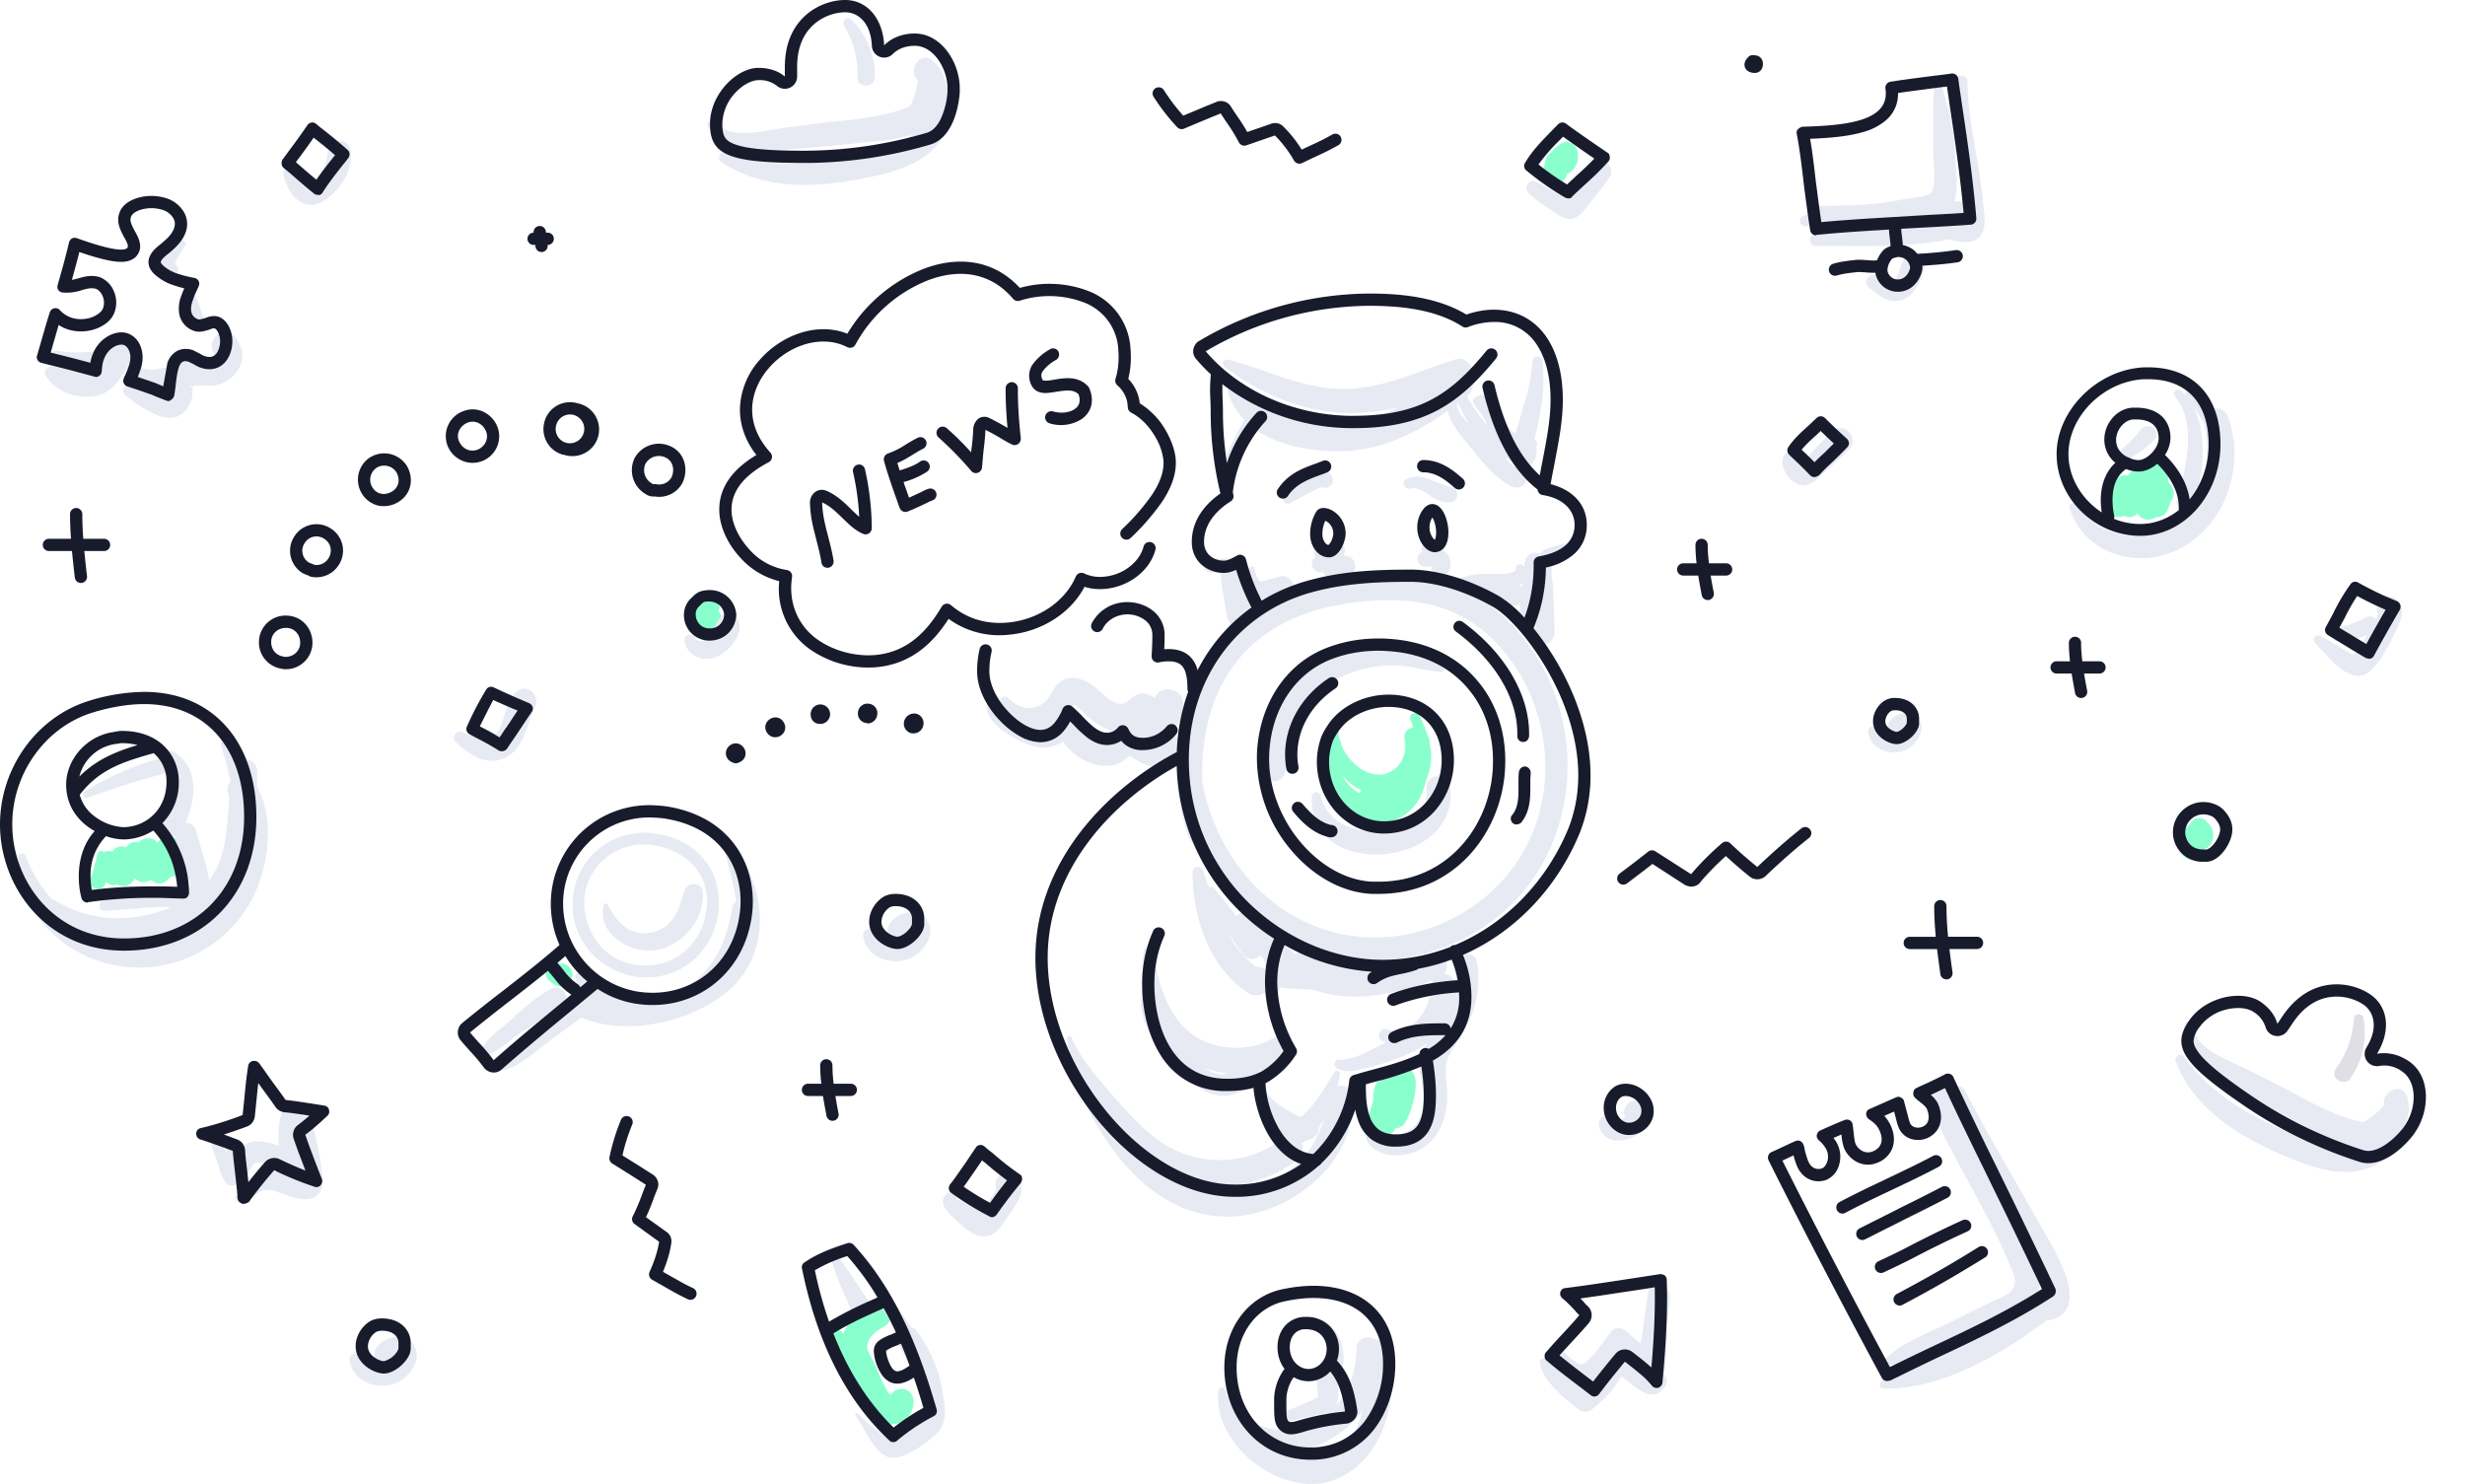 <svg xmlns="http://www.w3.org/2000/svg" width="402" height="242" fill="none">
  <path fill="#181B2B" fill-rule="evenodd" d="M218.64 22.3a1 1 0 0 1-.35 1.36 39.04 39.04 0 0 1-3.37 1.71l-.86.4-1.72.82a1 1 0 0 1-1.29-.38 19.63 19.63 0 0 0-3.13-4.12l-4.66 1.61a1 1 0 0 1-1.22-.49 28.57 28.57 0 0 0-2.09-3.38l-.46-.7-.42-.64c-.52.23-1.05.44-1.58.65l-1.58.66h-.01l-2.8 1.18a1 1 0 0 1-1.13-.25 34.54 34.54 0 0 1-3.85-4.96 1 1 0 0 1 1.7-1.06 30.94 30.94 0 0 0 3.15 4.15l2.16-.9 1.6-.67 1.58-.64c.43-.2.91-.22 1.34-.1.4.11.84.38 1.1.85l.41.63v.01l.43.64c.63.9 1.25 1.84 1.82 2.85l3.82-1.32a1.86 1.86 0 0 1 2.08.45 19.82 19.82 0 0 1 2.97 3.74l.92-.43.92-.43a36.57 36.57 0 0 0 3.15-1.6 1 1 0 0 1 1.37.35zM113.51 211.38a1 1 0 0 1-1.32.5 39.1 39.1 0 0 1-3.34-1.77l-.83-.47-1.66-.94a1 1 0 0 1-.43-1.27c.69-1.57 1.3-3.19 1.56-4.93l-4-2.89a1 1 0 0 1-.3-1.27c.62-1.2 1.11-2.42 1.56-3.66l.3-.78c.1-.25.2-.47.28-.7l-1.44-.92-1.45-.92h-.01l-2.58-1.62a1 1 0 0 1-.45-1.06 34.6 34.6 0 0 1 1.84-6 1 1 0 1 1 1.84.77 30.98 30.98 0 0 0-1.57 4.97l1.98 1.24c.5.3.98.62 1.47.93l1.43.91c.42.24.71.62.86 1.04.14.4.17.9-.06 1.39l-.28.7v.01c-.1.25-.2.48-.28.72a33.39 33.39 0 0 1-1.28 3.13l3.28 2.36c.68.41.98 1.18.83 1.96-.24 1.66-.77 3.2-1.34 4.59l.88.5.88.5c1.1.62 2.08 1.18 3.13 1.65a1 1 0 0 1 .5 1.32z" clip-rule="evenodd"/>
  <path fill="#E7EAF3" d="M154.3 13.9a6.11 6.11 0 0 0-2.38-4.12c-1.92-1.41-3.79 1.55-2.37 3.15.06.07.06.13.12.2a11.72 11.72 0 0 1-1.22 4.12c-3.79 1.99-12.07 2.5-13.68 2.7-2.82.38-5.71.7-8.54 1.16-3.34.51-7.13 1.48-9.76-1.23-.52-.51-1.42.13-1.03.78 1.93 3.28 5.4 3.92 9 3.86 5.9-.13 11.87-.84 17.78-1.42 2.19-.2 4.63-.45 6.75-1.29-2.76 2.32-7.65 3.29-10.86 3.93-6.68 1.29-13.42 1.54-19.85-.84-.9-.32-1.34.97-.64 1.48 7.45 5.15 17.22 4.12 25.57 2.2 3.66-.85 7.51-2.2 9.89-5.22 2.12-2.7 2.89-6.5 1.22-9.46z"/>
  <path fill="#E7EAF3" d="M138.88 3.22c-.64-.58-1.67.19-1.22.96a15.48 15.48 0 0 1 2.19 8.43c-.07 1.8 2.76 1.8 2.82 0a13.03 13.03 0 0 0-3.79-9.4z"/>
  <path fill="#181B2B" fill-rule="evenodd" d="M128.83 14.3a2 2 0 0 1-2.13-.3 4.49 4.49 0 0 0-3-.93c-1.03 0-2.5.67-3.8 2.08a7.65 7.65 0 0 0-2.1 5.06c0 1.1.16 1.73.4 2.14.2.37.58.75 1.43 1.1 1.9.78 5.38 1.13 11.7 1.13a71 71 0 0 0 19.86-2.94c.85-.27 1.62-1 2.24-2.27a12.6 12.6 0 0 0 1.09-4.39v-.57c0-1.68-.61-3.5-1.64-4.85-1.03-1.35-2.32-2.09-3.68-2.09-1.82 0-2.92.67-3.6 1.34a2 2 0 0 1-3.41-1.32C142.03 3.79 140 2 137.83 2c-1.52 0-3.5.58-5.07 1.95-1.51 1.32-2.76 3.48-2.76 6.92v1.61a2 2 0 0 1-1.17 1.82zm27.69.76c-.26 3.47-1.6 7.53-4.76 8.5a73 73 0 0 1-20.42 3.02c-12.53 0-15.55-1.3-15.55-6.37 0-4.9 4.37-9.14 7.9-9.14.88 0 1.65.12 2.3.33.84.26 1.5.65 2 1.08v-1.6c0-.27.02-.54.03-.8.37-7.38 6.02-10.08 9.8-10.08 2.93 0 5.17 2 6.01 5.09.2.71.32 1.49.36 2.31.49-.5 1.1-.95 1.88-1.3a7.52 7.52 0 0 1 3.13-.63c4.3 0 7.32 4.7 7.32 8.94v.65z" clip-rule="evenodd"/>
  <path fill="#E7EAF3" d="M392.17 183.49a6.1 6.1 0 0 0 .35-4.75c-.8-2.25-4-.85-3.73 1.27.01.1-.02.15 0 .23a11.7 11.7 0 0 1-3.33 2.72c-4.25-.48-11.4-4.72-12.83-5.46-2.56-1.27-5.13-2.63-7.72-3.85-3.05-1.45-6.72-2.79-7.38-6.5-.14-.72-1.24-.7-1.28.06-.26 3.8 2.25 6.28 5.26 8.25 4.96 3.22 10.3 6 15.5 8.84 1.92 1.07 4.08 2.23 6.3 2.73-3.58.36-8.16-1.59-11.18-2.86-6.24-2.7-11.96-6.28-15.94-11.86-.56-.77-1.65.04-1.36.86 3.27 8.45 11.92 13.1 19.9 16.2 3.5 1.36 7.45 2.41 11.12 1.25 3.27-1.04 6.04-3.75 6.32-7.13z"/>
  <path fill="#E0DFE6" d="M385.44 165.98c-.21-.84-1.5-.78-1.56.11a15.48 15.48 0 0 1-2.93 8.2c-1.07 1.45 1.27 3.04 2.34 1.59a13.03 13.03 0 0 0 2.14-9.9z"/>
  <path fill="#181B2B" fill-rule="evenodd" d="M371.07 168.93a2 2 0 0 1-1.6-1.45 4.49 4.49 0 0 0-1.96-2.46c-.84-.58-2.44-.86-4.31-.42a7.65 7.65 0 0 0-4.58 3 4.3 4.3 0 0 0-.87 2c-.04.42.06.94.57 1.71 1.12 1.71 3.8 3.96 9.04 7.52a71 71 0 0 0 18.07 8.74c.85.26 1.89.1 3.12-.61 1.21-.7 2.4-1.81 3.37-3.02l.32-.47a8.31 8.31 0 0 0 1.38-4.94c-.1-1.69-.75-3.03-1.88-3.8a4.83 4.83 0 0 0-3.72-.9 2 2 0 0 1-2.08-3.02c1.94-3.14 1.28-5.77-.52-7a7.97 7.97 0 0 0-5.29-1.23c-1.99.24-4.24 1.32-6.17 4.17l-.9 1.33a2 2 0 0 1-2 .85zm22.46 16.2c-2.16 2.73-5.56 5.32-8.7 4.35a73 73 0 0 1-18.6-9c-10.35-7.04-12.12-9.8-9.26-14 2.75-4.05 8.75-5.1 11.67-3.12a7.7 7.7 0 0 1 1.72 1.57c.54.69.87 1.39 1.04 2.03l.9-1.34c.15-.22.3-.43.46-.63 4.47-5.9 10.66-4.96 13.79-2.83 2.41 1.65 3.14 4.56 2.1 7.59-.24.7-.58 1.4-1 2.1a6.31 6.31 0 0 1 2.28 0c.92.16 1.91.53 2.94 1.23 3.56 2.42 3.41 8 1.02 11.52l-.36.53z" clip-rule="evenodd"/>
  <path fill="#8AFFCE" d="M257.22 24.5c-.39-1.09-1.6-1.73-2.63-1.09-.65.39-1.22.9-1.74 1.54-.25.2-.51.52-.7.9-.13.26-.2.52-.2.78-.06.32-.19.58-.19.9-.13 1.16.32 2.25 1.6 2.44 1.1.13 2-.58 2.19-1.6.38-.13.7-.4 1.03-.71.7-.84.96-2.06.64-3.16z"/>
  <path fill="#E7EAF3" d="M259.66 26.56c-.7.77-1.35 1.55-1.93 2.38-.45.58-1.41 2.51-2.05 2.77-1.29.52-3.99-1.6-5.33-2.12-1.1-.39-1.87 1.16-1.1 1.86 1.16 1.16 2.57 2.06 3.92 2.96.97.71 2 1.48 3.28 1.23 1.22-.26 1.93-1.48 2.7-2.38 1.15-1.48 2.44-2.9 3.4-4.5.96-1.75-1.48-3.68-2.89-2.2z"/>
  <path fill="#181B2B" fill-rule="evenodd" d="M248.71 26.56c-.25.39-.19.9.2 1.23a47.23 47.23 0 0 0 6.25 4.38c.03.01.07.03.1.06.05 0 .08.02.12.04.13.04.25.08.4.08.26 0 .51-.06.51-.19.7-.7 1.48-1.41 2.19-2.06a51.73 51.73 0 0 0 3.79-3.73c.19-.2.32-.52.25-.77 0-.32-.13-.58-.38-.71l-.85-.58c-2.1-1.44-4.03-2.76-5.96-4.18a.97.97 0 0 0-1.22.13l-.58.58-.62.64c-1.55 1.59-3.12 3.21-4.2 5.08zm6.2-4.27l-.57.58a30.4 30.4 0 0 0-3.44 3.96 44.6 44.6 0 0 0 4.66 3.25l1.57-1.46c.99-.89 1.95-1.8 2.88-2.76a235.43 235.43 0 0 1-5.1-3.57z" clip-rule="evenodd"/>
  <path fill="#181B2B" d="M286.17 11.9c-.84 0-1.68-.45-1.68-1.35 0-.45.2-.83.65-1.28.25-.26.64-.33.96-.26.83 0 1.41.58 1.41 1.41 0 1.03-.7 1.48-1.34 1.48z"/>
  <path fill="#E7EAF3" d="M57.12 24.37c-.51-2.19-3.47-1.48-3.66.51a7.37 7.37 0 0 1-1.93 4.38c-.64.7-1.15 1.29-2.12.77-.83-.45-1.35-1.54-1.86-2.32-.45-.7-1.41-.25-1.35.58.45 2.84 2.9 6.37 6.17 4.7 2.76-1.41 5.52-5.4 4.75-8.62z"/>
  <path fill="#181B2B" fill-rule="evenodd" d="M53.31 30.34a30.42 30.42 0 0 0-.69 1.04c-.12.26-.38.39-.64.45-.06-.06-.13-.06-.2-.06-.18 0-.44-.07-.57-.2-.96-.77-1.86-1.54-2.76-2.31-.7-.64-1.48-1.29-2.19-1.87-.38-.32-.44-.9-.19-1.35.13-.2.28-.38.42-.58.14-.19.29-.38.42-.58a111.5 111.5 0 0 0 3.2-4.44c.14-.25.4-.38.65-.45.26-.06.51 0 .77.2l.7.58a78.74 78.74 0 0 1 4.44 3.66c.39.32.45.9.13 1.35l-.45.58-.16.2a68.99 68.99 0 0 0-2.88 3.78zm1.33-5.04l-.03.04c-.99 1.23-2.05 2.57-3.01 3.97a146.34 146.34 0 0 1-3.35-2.87 101.33 101.33 0 0 0 2.9-3.99 87.2 87.2 0 0 1 3.49 2.85z" clip-rule="evenodd"/>
  <path fill="#E7EAF3" d="M323.43 33.29c-.57-6.7-2.5-13.26-2.57-20.01 0-1.3-1.86-1.23-1.92 0-.39 4.5.06 8.88.57 13.32.2 2 .45 4.05.52 6.04v.4c-.26-.14-.51-.2-.84-.2h-.51c.77-2.06.26-5.02.2-6.89a40.2 40.2 0 0 0-2.2-11.7c-.25-.72-1.28-.59-1.28.18-.19 3.22-.12 6.5-.12 9.72 0 1.87.57 5.99-.32 7.27-.45.65-3.8.97-4.63 1.1-1.35.25-2.76.51-4.11.64-3.15.39-6.3.39-9.44.39-1.1 0-1.67.7-1.86 1.48-.2 0-.33.06-.52.06-1.1.13-1.15 1.87 0 1.8.32 0 .7 0 1.03-.06.32.32.77.51 1.28.58 3.73.25 7.45 0 11.12-.58.83-.13 1.8-.2 2.89-.32H312c-1.35.19-2.7.25-3.92.38-3.98.45-7.96.9-11.94 1.16-1.29.06-1.29 2.06 0 2.06 5.2-.06 10.34.2 15.54-.26 1.99-.2 4.17-.32 6.1-.83 1.54.45 3.21.7 4.37.12 2.05-1.03 1.48-4.11 1.28-5.85zM310.46 42.36c-.51.84-.96 3.54-2.12 3.41-1.29-.13-2.19-1.48-3.47-.7-.51.32-.7.96-.38 1.47.19.33.38.52.7.58 1.42 1.29 2.96 2.45 5.01 1.8 2.06-.64 3.47-3.66 3.66-5.66.13-1.93-2.57-2.25-3.4-.9z"/>
  <path fill="#181B2B" fill-rule="evenodd" d="M295.08 36.7l.13.83a.96.96 0 0 0 .96.84c.02 0 .05-.01 0-.06l2.02-.19c3.29-.29 6.6-.49 9.87-.68.02.47.08.96.13 1.37l.06.5.02.15.06.68c-.47.15-.95.36-1.37.87-.35.42-.64.91-.84 1.43-.33.06-.81.05-1.46 0l-.23-.02c-.6-.04-1.3-.1-1.88-.02h-.04c-1.13.13-2.36.26-3.54.61a1 1 0 1 0 .57 1.92c.99-.3 2.06-.41 3.23-.55.39-.04.88 0 1.52.04l.23.02c.4.02.86.05 1.32.04a3.7 3.7 0 0 0 3.63 3.1c2.82 0 3.98-2.7 4.04-3.8 0-.15 0-.3-.02-.45 1.94-.12 3.82-.26 5.77-.56a1 1 0 1 0-.31-1.98 63.48 63.48 0 0 1-6.26.6 3.87 3.87 0 0 0-2.37-1.42l-.06-.7-.02-.16-.08-.7c-.05-.38-.1-.73-.1-1.1l1.72-.1 3.35-.18c2.08-.12 4.2-.23 6.28-.4.26 0 .45-.12.65-.32.19-.2.25-.45.25-.7-.51-6.12-1.4-12.3-2.3-18.28l-.33-2.25c-.11-.76-.23-1.52-.32-2.26a1 1 0 0 0-1.1-.83c-.67.1-1.33.18-1.98.26l-2 .25-.6.08c-1.8.23-3.65.47-5.43.76a.99.99 0 0 0-.77 1.1c.06.32.06.57.06.83 0 4.63-7.06 5.21-13.62 5.4-.25.07-.51.2-.7.4-.2.18-.26.5-.2.76.5 2.61.82 5.34 1.13 8.02l.03.28.1.77c.25 1.9.5 3.83.79 5.74l.01.06zm1.95-.48c3.78-.35 7.58-.58 11.3-.8l3.32-.2 3.4-.2c1.74-.09 3.46-.18 5.18-.3-.52-5.7-1.36-11.45-2.2-17.1l-.01-.03c-.1-.72-.2-1.46-.32-2.22v-.01l-.18-1.25-1 .12-1.95.25h-.03l-.61.09c-1.47.19-2.94.38-4.39.6v.1c0 1.74-.7 3.17-1.85 4.24a9.74 9.74 0 0 1-3.94 2.05c-2.52.73-5.63.96-8.55 1.07.4 2.32.67 4.69.93 6.96l.04.3.1.75c.24 1.86.48 3.73.76 5.58zm11.48 6.05l-.02.03a2.95 2.95 0 0 0-.68 1.73c0 .28.13.68.46 1.02.3.32.7.52 1.2.52.68 0 1.14-.3 1.5-.73a2.92 2.92 0 0 0 .54-1.14 1.87 1.87 0 0 0-1.85-1.78h-.26-.02l-.06.02c-.57.17-.68.2-.76.27l-.05.06z" clip-rule="evenodd"/>
  <path fill="#E7EAF3" d="M298.73 70.4c-1.35 1.3-2.63 2.7-3.91 4.06-.45.45-.84 1.29-1.35 1.1-.52-.14-.9-1.1-1.22-1.49-.45-.51-1.16-.2-1.42.39-.77 1.86 1.29 4.63 3.28 4.7 1.41 0 2.57-1.36 3.53-2.26 1.29-1.15 2.63-2.31 3.86-3.6 1.92-1.93-.84-4.7-2.77-2.9z"/>
  <path fill="#181B2B" fill-rule="evenodd" d="M295.05 69.31c-1.23 1.1-2.45 2.19-3.4 3.6-.27.39-.2.9.12 1.23l.32.32c1.03.96 2.12 2 3.08 3.02.2.2.45.32.71.32.26 0 .51-.12.83-.32.65-.77 1.42-1.48 2.19-2.19l.78-.76c.53-.52 1.08-1.06 1.6-1.62.38-.38.32-.96-.07-1.35a86.95 86.95 0 0 1-3.53-3.34c-.2-.2-.45-.33-.7-.33a.96.96 0 0 0-.71.26c-.2.2-.4.39-.62.58l-.6.58zm4.02 3.01a86.59 86.59 0 0 1-2.15-2.04 16.05 16.05 0 0 0-.54.52c-.99.89-1.85 1.66-2.56 2.54.68.64 1.4 1.33 2.1 2.04.53-.55 1.08-1.06 1.58-1.52h.01l.82-.82.74-.72z" clip-rule="evenodd"/>
  <path fill="#E7EAF3" d="M313.06 117.5c-1.09-1.88-3.4-1.42-4.69-.14-.64.65-.64 1.55-.25 2.32-.84.06-1.42-.45-2-1.03-.5-.45-1.53-.2-1.47.64.39 3.22 4.37 4.31 6.8 2.64 1.3-.96 2.51-2.83 1.61-4.44z"/>
  <path fill="#181B2B" fill-rule="evenodd" d="M309.18 119.33l.13.02s.12 0 .35-.11a3.03 3.03 0 0 0 1.2-1.1 1 1 0 0 0 .11-.23v-.74c0-.3-.12-.6-.37-.85-.25-.23-.71-.5-1.55-.5-.42 0-.62.1-.72.18a2.13 2.13 0 0 0-.87 1.62c0 .44.21.85.67 1.2a2.84 2.84 0 0 0 1.05.51zm3.8-1.32c-.07 1.48-2.13 3.34-3.67 3.34-1.28 0-3.85-1.28-3.85-3.73 0-1.22.64-2.45 1.67-3.22a3.1 3.1 0 0 1 1.92-.58c2.57 0 3.92 1.68 3.92 3.35v.84z" clip-rule="evenodd"/>
  <path fill="#E7EAF3" d="M151.34 150.31c-1.37-2.3-4.28-1.75-5.9-.16-.8.8-.8 1.91-.32 2.86-1.05.08-1.78-.55-2.5-1.27-.66-.55-1.95-.24-1.87.8.49 3.97 5.5 5.32 8.57 3.26 1.62-1.2 3.15-3.5 2.02-5.49z"/>
  <path fill="#181B2B" fill-rule="evenodd" d="M144.7 152.05c.68.53 1.41.71 1.66.71.21 0 .83-.2 1.5-.81.3-.28.54-.57.7-.83a1.72 1.72 0 0 0 .17-.43v-.92c0-.46-.18-.93-.57-1.3-.37-.35-1.02-.7-2.11-.7-.58 0-.9.14-1.1.3a2.92 2.92 0 0 0-1.2 2.24c0 .68.34 1.26.96 1.74zm6.03-1.28c-.07 1.76-2.53 3.99-4.37 3.99-1.54 0-4.61-1.54-4.61-4.45 0-1.46.77-2.92 2-3.84.61-.47 1.38-.7 2.3-.7 3.07 0 4.68 2 4.68 4v1z" clip-rule="evenodd"/>
  <path fill="#E7EAF3" d="M67.6 219.54c-1.38-2.3-4.3-1.75-5.9-.16-.82.8-.82 1.9-.33 2.86-1.05.08-1.78-.56-2.5-1.27-.65-.56-1.95-.24-1.87.8.49 3.97 5.5 5.32 8.57 3.25 1.62-1.19 3.15-3.5 2.02-5.48z"/>
  <path fill="#181B2B" fill-rule="evenodd" d="M60.96 221.28c.67.52 1.4.7 1.65.7a3.75 3.75 0 0 0 2.2-1.64 1.76 1.76 0 0 0 .17-.42V219c0-.46-.18-.93-.56-1.3-.38-.35-1.03-.69-2.12-.69-.58 0-.9.14-1.1.3a2.92 2.92 0 0 0-1.2 2.23c0 .68.34 1.26.96 1.75zm6.02-1.29c-.07 1.77-2.53 4-4.37 4-1.54 0-4.61-1.54-4.61-4.46 0-1.46.77-2.92 2-3.84.61-.46 1.38-.69 2.3-.69 3.07 0 4.68 2 4.68 4v1z" clip-rule="evenodd"/>
  <path fill="#8AFFCE" d="M353.87 78.89l-.13-.13-.07-.06c-.06-.58-.13-1.16-.25-1.68-.26-1.8-2.9-1.93-3.73-.58-.9-.32-2.12.2-2.63 1.1-.84-.26-1.74.13-2.06 1.16-.38 1.22-.77 2.44-1.09 3.66-.32 1.36 1.35 2.45 2.38 1.74.77.39 1.73.32 2.3-.38 0 0 0 .06.07.06.58 1.1 2 1.22 2.96.58.83 0 1.67-.45 1.99-1.42.13-.38.26-.7.38-1.09.2-.26.33-.51.45-.9.2-.64-.06-1.55-.57-2.06z"/>
  <path fill="#E7EAF3" d="M363.37 68.02a2.01 2.01 0 0 0-2.89-1.16c-.9-1.1-1.86-2.2-2.82-3.16-.58-.64-1.35.07-1.29.71-.26-.26-.45-.51-.7-.7-.71-.59-1.55.32-.97.96 3.66 4.31 1.8 11.9.32 16.73-.45 1.42 1.16 2.12 2.19 1.54-.77.97-1.74 1.87-2.9 2.58a11.45 11.45 0 0 1-15.67-3.16c-.38-.51-1.35-.25-1.15.46 2.37 7.46 10.92 10.1 17.66 6.82 7.77-3.8 11.11-13.58 8.22-21.63zm-5.59 13.96c1.55-4.38 2.32-11.2-.12-15.7.64.9 1.28 1.8 1.8 2.76v.07c.9 4.44.7 9.2-1.68 12.87z"/>
  <path fill="#E7EAF3" d="M349.05 70.14c-.58.7-1.16 1.41-1.86 2.06-.65.64-1.35 1.1-1.74 1.93-.19.45.26.83.65.83.96.07 1.92-.64 2.7-1.15.9-.58 1.66-1.3 2.43-2 1.54-1.35-.9-3.4-2.18-1.67z"/>
  <path fill="#181B2B" fill-rule="evenodd" d="M349.57 59.9h.73c7.4 0 11.82 4.7 11.82 12.55 0 8.24-5.9 14.93-13.1 14.93-7.38 0-13.62-6.1-13.62-13.32 0-7.13 6.6-13.75 14.17-14.15zm.74 1.94h-.71c-6.59.36-12.27 6.07-12.27 12.22 0 3.85 2.21 7.42 5.43 9.5-.1-.68-.16-1.35-.16-1.97v-.06c.01-2.57.86-4.67 2.38-6.06a4.84 4.84 0 0 1-1.8-3.72v-.07c0-2.7 2.12-5.08 4.62-5.2h.58c3.47 0 5.59 1.92 5.59 4.95v.06a5.21 5.21 0 0 1-.9 2.7l.22.22c2.13 2.14 3.46 4.61 3.8 7.02 1.93-2.34 3.1-5.5 3.1-8.98 0-6.75-3.59-10.61-9.88-10.61zm5.03 21.33a1.2 1.2 0 0 1-.02-.23v-.35c-.02-2.27-1.25-4.7-3.37-6.82l-.13-.14c-.91.77-2 1.27-3.06 1.27-.63 0-1.34-.14-2.04-.41-1.81 1.23-2.2 3.38-2.2 5.04v.06a11.41 11.41 0 0 0 .25 2.37l.01.08.02.07c.03.17 0 .34-.05.5 1.34.54 2.78.84 4.27.84 2.34 0 4.52-.84 6.32-2.28zm-8.66-8.77c.28.18.32.1.87.4.44.16.87.23 1.21.23 1.35 0 3.28-1.87 3.28-3.54v-.06c-.03-1.96-1.31-3.03-3.66-3.03h-.48l-.1.01c-1.4.15-2.66 1.67-2.7 3.27v.07c0 1.27.72 2.13 1.58 2.65z" clip-rule="evenodd"/>
  <path fill="#E7EAF3" d="M391.53 98.72c-.32-.7-.96-1.48-1.86-1.42h-.26c-1.41.13-2.3 1.74-1.6 2.84-.07.25-.2.5-.32.83a1.33 1.33 0 0 0-1.61-.26c-1.48.65-2.89 1.36-4.5 1.61-1.4.2-1.47 2.38 0 2.26 1.55-.13 3.15-.4 4.63-.97-.45.84-.9 1.67-1.41 2.45-.84 1.09-1.23.5-2.32-.13-1.28-.71-2.57-1.55-3.85-2.26-.7-.38-1.48.52-.9 1.16 2.18 2.19 6.04 7.66 9.31 4.31 1.42-1.41 2.5-3.47 3.4-5.27.65-1.42 2-3.48 1.3-5.15z"/>
  <path fill="#181B2B" fill-rule="evenodd" d="M379.62 103.55c1.03.64 2 1.22 2.96 1.8 1.02.64 2.12 1.28 3.2 1.93l.12.04c.14.05.25.09.4.09h.26c.26-.07.45-.2.58-.45 1.22-2.26 2.7-4.9 4.24-7.53.13-.26.13-.58.06-.84a1.27 1.27 0 0 0-.58-.58 52.56 52.56 0 0 1-6.3-3.02.91.91 0 0 0-1.21.25 31.52 31.52 0 0 0-2.9 4.9l-1.15 2.12a.94.94 0 0 0 .32 1.28zm9.44-4.11a55.39 55.39 0 0 1-4.64-2.25c-.8 1.19-1.5 2.48-2.17 3.84l-.04.06-.7 1.28 2.1 1.26.03.02c.73.46 1.49.91 2.27 1.38.95-1.74 2.02-3.65 3.15-5.6zM295.19 135.25a1 1 0 0 1-.17 1.4c-2.4 1.9-4.76 4-7.05 6.18-.66.64-1.8.79-2.62.12a70.58 70.58 0 0 1-3.89-3.35 44.47 44.47 0 0 0-4.1 4.18c-.37.61-1.07.8-1.52.8-.36 0-.69-.12-.8-.16l-.03-.01a1.06 1.06 0 0 1-.23-.1l-5.3-3.43-.34.28c-1.24.97-2.53 1.94-3.8 2.9h-.01a1 1 0 1 1-1.2-1.6c1.28-.96 2.56-1.92 3.76-2.87l.9-.71a1 1 0 0 1 1.15-.06l.53.33 5.3 3.4v.01h.01a46.08 46.08 0 0 1 5.06-5.07 1 1 0 0 1 1.34.03 66.69 66.69 0 0 0 4.41 3.86c2.32-2.2 4.72-4.34 7.19-6.3a1 1 0 0 1 1.4.17z" clip-rule="evenodd"/>
  <path fill="#8AFFCE" d="M360.24 134.36l-.32-.33c-.51-.7-1.73-.9-2.37-.19-.2.2-.39.45-.52.7-.25.2-.51.46-.7.72-.52.32-.78.9-.71 1.48-.13.64-.2 1.28-.07 1.93.2 1.03 1.48 1.74 2.44 1.41a2.02 2.02 0 0 0 1.42-1.54c.51-.2.96-.52 1.22-1.03.58-1.1.38-2.25-.39-3.15z"/>
  <path fill="#181B2B" fill-rule="evenodd" d="M359.62 132.81h-.03a2.97 2.97 0 0 0-3.22 2.9c0 .55.2 1.3.68 1.86.4.5 1.1.96 2.33.96h.45c.13 0 .67-.17 1.32-1.03.62-.8.92-1.7.92-2.24 0-.64-.34-1.2-.89-1.8-.14-.15-.36-.31-.68-.44a3 3 0 0 0-.88-.2zm3.04-.7c.64.7 1.4 1.73 1.4 3.15 0 2.19-2.11 5.27-4.23 5.27h-.45a4.79 4.79 0 0 1-5.01-4.82c0-2.83 2.5-5.15 5.4-4.9.9.07 2.12.46 2.89 1.3z" clip-rule="evenodd"/>
  <path fill="#E7EAF3" d="M332.38 199.18c-4-7.2-8.25-14.18-12.04-21.54-.36-.75-1.67-.58-1.5.38.3 1.47.66 2.92 1.08 4.35-.77-1.43-1.56-2.92-2.38-4.32-1.03-1.74-3.83-.09-3.07 1.69 3.94 9.16 9.6 17.6 13.42 26.8.65 1.48 1.28 2.75 0 4.08-.69.69-1.85 1.07-2.66 1.46-2.26 1.1-4.52 2.2-6.76 3.35-3.69 1.86-8.39 3.42-11.22 6.4-.35.35.04.82.45.8 2.98-.14 5.75-1.7 8.48-2.85 2.72-1.14 5.39-2.25 8.1-3.45.6-.24 1.3-.52 2-.86a83.38 83.38 0 0 1-6.93 3.97c-4.14 2.1-8.62 3.52-12.59 5.9-.4.23-.2 1.05.28 1.07 9.44.3 19.3-5.5 26.76-11.12.29.02.63.02.93-.1 6.68-2.13-.46-12.6-2.35-16zm1 11.5c-.33.06-.69.2-1.02.4-.1.1-.22.16-.25.24.33-.55.5-1.17.54-1.94.07-.72-.1-1.49-.3-2.17.56 1.24 1 2.52 1.02 3.47z"/>
  <path fill="#181B2B" d="M316.62 188.91a1 1 0 0 1-.42 1.35c-2.44 1.3-4.93 2.48-7.35 3.63l-.73.35c-2.36 1.12-4.79 2.27-7.12 3.51a1 1 0 1 1-.94-1.76c2.38-1.26 4.84-2.44 7.2-3.55l.72-.35c2.42-1.15 4.88-2.32 7.29-3.6a1 1 0 0 1 1.35.42zM317.68 195.28a1 1 0 0 0-.92-1.77 293.45 293.45 0 0 1-6.74 3.4c-1.1.58-2.23 1.13-3.35 1.7l-3.38 1.7a1 1 0 1 0 .91 1.78l3.36-1.7c1.12-.55 2.25-1.12 3.37-1.7a299.4 299.4 0 0 0 6.74-3.4h.01zM321.4 199.48a1 1 0 0 1-.51 1.32 178.89 178.89 0 0 0-7.6 3.68 121.48 121.48 0 0 1-6.12 3.02 1 1 0 1 1-.83-1.82c2.03-.93 4.03-1.92 6.02-2.98h.01c2.48-1.25 5.1-2.56 7.7-3.72a1 1 0 0 1 1.32.5zM323.74 205.06a1 1 0 0 0-1.06-1.7c-3.8 2.39-7.88 4.75-13.29 7.63a1 1 0 1 0 .94 1.76 212.4 212.4 0 0 0 13.41-7.7z"/>
  <path fill="#181B2B" fill-rule="evenodd" d="M293.61 186.1c-.27-.17-.6-.1-.83-.01-.65.28-1.3.6-1.96.9-.65.31-1.3.62-1.95.9-.24.1-.38.3-.48.54-.11.25-.08.51.01.75a1319.2 1319.2 0 0 0 18.5 35.53c.22.4.72.62 1.2.43 0 0 .05-.02.07.03h.01l1.8-.87c2.2-1.08 4.4-2.15 6.55-3.16 6.18-2.9 12.57-5.97 18.33-9.75.37-.28.5-.82.34-1.24a1579.6 1579.6 0 0 0-9.86-20.4 697.6 697.6 0 0 1-6.79-14.13c-.1-.24-.28-.37-.53-.48a.96.96 0 0 0-.75.02 67.34 67.34 0 0 1-3.27 1.6c-.47.2-.95.43-1.44.66a.84.84 0 0 0-.52.72v.04c-.07.37.05.67.35.9l.01.02.08.08.22.19.11.1c.68.5 1.3 1 1.46 1.43.26.66.7 2.29-.8 2.87-.72.28-1.69.11-1.99-.67a9.15 9.15 0 0 1-.33-1.11c-.06-.25-.12-.5-.2-.76a74 74 0 0 1-.21-.81l-.06-.22-.16-.6a.8.8 0 0 0-.43-.57.95.95 0 0 0-.09-.05c-.27-.17-.53-.13-.77-.04l-4.3 1.9c-.36.13-.58.43-.59.78 0 .34.12.64.42.87l.05.04c.74.51 1.37.96 1.8 2.06.6 1.5.14 2.65-1.23 3.19-1.2.47-2.4-.3-2.8-1.33-.11-.3-.2-.88-.26-1.55l-.18-1.52a.98.98 0 0 0-.49-.7c-.25-.12-.53-.14-.83-.03-1.38.54-2.67 1.12-3.96 1.7-.3.11-.47.39-.56.7-.08.3.04.6.27.86a5.1 5.1 0 0 1 1.35 1.68c.54 1.38-.12 2.68-.78 2.94-.66.25-1.74.13-2.28-1.25-.21-.54-.36-1.1-.52-1.67a3.8 3.8 0 0 0-.2-.88c-.12-.3-.28-.52-.53-.63zm5.4-.52a4.73 4.73 0 0 1 .87 4.54 3.66 3.66 0 0 1-2 2.27 3.6 3.6 0 0 1-2.68-.02c-1-.41-1.76-1.24-2.2-2.36-.22-.55-.38-1.1-.51-1.6l-.81.39h-.01l-.99.47a1319.2 1319.2 0 0 0 17.53 33.66c2.49-1.22 5.02-2.45 7.47-3.6 5.91-2.78 11.9-5.65 17.33-9.12-2.57-5.38-5.13-10.74-7.71-15.97l-1.75-3.6c-2.13-4.33-4.3-8.76-6.36-13.2-.76.38-1.53.75-2.31 1.1.07.08.15.14.23.21.3.28.77.77 1.02 1.42.18.44.48 1.34.4 2.36-.05.53-.21 1.16-.61 1.76a3.83 3.83 0 0 1-4.15 1.47 3.22 3.22 0 0 1-2.15-1.93c-.16-.4-.26-.8-.35-1.12l-.06-.27-.18-.65v-.04l-.14-.48-1.6.7c.44.47.86 1.06 1.19 1.9.41 1.05.56 2.25.12 3.4a4.22 4.22 0 0 1-2.5 2.37c-2.46.97-4.68-.67-5.38-2.46a8.22 8.22 0 0 1-.4-2.1V185l-1.31.57zm8.38 37.76l-.02-.06.02.06z" clip-rule="evenodd"/>
  <path fill="#E7EAF3" d="M268.05 180c-1.67-1.54-3.85.46-3.02 2.2-.32.19-.58.38-.9.51-.9.39-1.02.13-1.67-.45-.45-.39-1.15-.32-1.47.2-.58.96-.07 2.05.7 2.76 1.03.97 2.63.9 3.86.52 1.15-.4 2.3-.97 2.95-2.06.64-1.1.58-2.7-.45-3.67z"/>
  <path fill="#181B2B" fill-rule="evenodd" d="M264.28 179l-.03.01c-.43.38-.71.97-.71 1.64 0 1.46 1.14 2.44 2.1 2.44 1.22 0 2.08-.96 2.05-1.93v-.06c0-.48-.24-1.08-.77-1.6a2.65 2.65 0 0 0-1.79-.77c-.43 0-.7.13-.85.26zm5.41 2.1c0-2.25-2.18-4.37-4.56-4.37-.83 0-1.6.25-2.18.77a4.14 4.14 0 0 0-1.41 3.15c0 2.45 1.92 4.44 4.1 4.44 2.25 0 4.12-1.8 4.05-3.99z" clip-rule="evenodd"/>
  <path fill="#E7EAF3" d="M271.55 226.09c.47-.7.31-1.38-.11-1.86.26-2.74.48-5.44.38-8.16a71 71 0 0 0 .52-4.34c.2-2.29-3.16-3.2-3.57-.78-.38 2.2-.66 4.4-.94 6.59-.07.64-.36 1.42-.18 1.5-.55-.15-2.2-1.77-2.44-2-.65-.51-1.8-.7-2.45.1-1.17 1.55-2.41 3.55-3.92 4.8-1.06.85-.88.75-2.09-.02-.93-.6-1.78-1.57-2.59-2.31-.6-.57-1.72.25-1.14.95.61.75 1.34 2.04 2.2 3.1a12 12 0 0 0-3.26-2.06c-.5-.2-.95.18-.84.72.62 3.11 3.94 5.58 6.28 7.5.52.38 1.44.62 2.01.19a26 26 0 0 0 3.3-3.08c.61-.66 1.12-1.69 1.77-2.48 2.2 1.69 5.09 4.72 7.07 1.64zm-14.26-.69c.41.22.87.29 1.32.18l.68-.16-.83.9c-.42-.3-.8-.57-1.17-.92z"/>
  <path fill="#181B2B" fill-rule="evenodd" d="M252.1 220.54c-.17.2-.2.42-.2.7.01.27.11.44.3.62 1.85 1.58 3.7 2.98 5.75 4.53l1.5 1.15a.94.94 0 0 0 1.32-.18c1.34-1.8 2.7-3.45 3.97-5l.25-.3c.2.15.4.3.6.47.2.16.4.33.62.48.65.52 1.35 1.09 1.97 1.65.47.44.85.88 1.23 1.32.24.31.65.43 1.01.33.36-.1.67-.44.7-.85.48-5.34.91-11.09.7-16.81a.97.97 0 0 0-.34-.67c-.23-.13-.51-.21-.78-.2l-1.95.3-1.94.3-3.31.5c-2.73.42-5.5.84-8.23 1.17a.87.87 0 0 0-.8.67c-.12.32.03.72.31.99.69.54 1.33 1.22 2.01 1.94l.07.07c.2.27.47.53.7.75-.77.94-1.65 1.88-2.48 2.78-.96 1.03-2.02 2.17-2.97 3.3zm5.64-8.8c2.04-.27 4.09-.58 6.1-.89l3.25-.49 1.97-.3h.01c.27-.05.53-.1.79-.13.09 4.4-.18 8.82-.54 13.07a39.8 39.8 0 0 0-2.46-2.02l-.01-.01a13.9 13.9 0 0 0-.7-.54 2 2 0 0 0-2.7.35l-.26.31c-1.07 1.3-2.22 2.7-3.37 4.21a232.42 232.42 0 0 1-5.5-4.27l2.22-2.42.02-.02c.82-.89 1.73-1.86 2.55-2.84a2 2 0 0 0-.18-2.75 4.05 4.05 0 0 1-.62-.66l-.1-.1-.47-.5zm1.4 14.45l.02-.02-.01.02zm9.98-.88v-.02.02z" clip-rule="evenodd"/>
  <path fill="#E7EAF3" d="M164.13 191.04c-.96.39-1.6.84-1.8 1.87 0 .06.07 1.02.13 1.09-.2.58-.9 1.35-1.15 1.8-.33.51-.65 1.22-1.03 1.67-.13.13-.2.2-.2.26-.19-.13-.45-.26-.64-.38-.25-.13-3.4-2.06-3.47-1.74.26-.97-.9-1.55-1.6-.9-1.29 1.1-.26 2.5.64 3.4 1.28 1.23 3.21 3.29 5.08 3.48 2.05.26 3.08-1.41 4.1-2.96.65-.9 1.3-1.8 1.8-2.76.26-.4.39-.78.52-1.23 0-.2.06-.38.06-.58 0-.25 0-.38-.06-.51.45-1.35-.77-3.22-2.38-2.51z"/>
  <path fill="#181B2B" fill-rule="evenodd" d="M161.15 198.25a44.98 44.98 0 0 1-6.04-3.74c-.2-.13-.32-.38-.38-.64 0-.26.06-.52.19-.7.6-.74 1.14-1.52 1.68-2.31l.82-1.17c.3-.42.58-.85.87-1.29l.87-1.29c.13-.19.38-.38.64-.38.26-.07.51.06.7.19.46.39.9.77 1.36 1.1a45.56 45.56 0 0 0 4.43 3.47.7.7 0 0 1 .38.64c.07.26-.06.52-.19.78a73.28 73.28 0 0 0-3.92 5.14c-.19.26-.51.45-.77.45-.13 0-.32-.06-.45-.13l-.2-.12zm.31-2.1a44.88 44.88 0 0 1-4.3-2.62c.4-.54.8-1.1 1.16-1.63.25-.37.5-.73.73-1.04l.02-.04.88-1.3v-.01c.07-.1.13-.2.2-.28l.46.35a53.7 53.7 0 0 0 3.62 2.91 75.74 75.74 0 0 0-2.76 3.66z" clip-rule="evenodd"/>
  <path fill="#E7EAF3" d="M225.97 219.78a2.15 2.15 0 0 0-2-1.42c-1.02-.64-2.75 0-2.75 1.48-.07 4.76-1.74 8.95-5.98 11.52-5.07 3.09-11.56 2.45-13.87-3.54a.56.56 0 0 0-1.1.13v.06c-.19-.45-.31-.9-.44-1.35-.13-.51-1.03-.58-1.1 0-1.15 8.43 9.19 16.8 17.22 15.13 9.25-1.94 12.97-14.03 10.02-22.01zM216 237.67c-2.76.96-5.78.19-8.54-1.48 2.44.51 5.14.38 7.32-.45a16.62 16.62 0 0 0 7.39-5.67c-.84 3.48-2.7 6.44-6.17 7.6z"/>
  <path fill="#E7EAF3" d="M216.14 215.47c-.77-.45-1.6.45-1.15 1.15.7 1.23 1.4 2.32 1.47 3.8 0 .84-.19 1.55-.45 2.25-.77 0-1.47.52-1.41 1.48.06.84.2 1.68.26 2.51 0 .26.13.84.13 1.16-.07-.06-.33.13-.45.26-1.67.83-3.47 1.41-5.14 2.25-.84.45-.2 1.6.64 1.48 1.41-.26 2.83-.64 4.24-.97.96-.19 2.05-.25 2.89-.83 1.28-.9 1.22-2.96.9-4.63 1.99-2.9 1.09-8.05-1.93-9.91z"/>
  <path fill="#181B2B" fill-rule="evenodd" d="M218.03 221.88c.2-.56.32-1.17.33-1.84a5.16 5.16 0 0 0-5.4-5.28 4 4 0 0 0-1.6.25c-1.86.65-3.02 2.45-3.02 4.7 0 1.36.44 2.6 1.16 3.55a.99.99 0 0 0-.16.17 8.6 8.6 0 0 0-1.55 5.23v.34c0 .99 0 1.83.11 2.5.12.73.4 1.38 1.05 1.87a2.5 2.5 0 0 0 1.64.53c.68 0 1.47-.24 2.23-.47l.04-.02a37.5 37.5 0 0 1 6.9-1.27 2.32 2.32 0 0 0 1.23-.8c.14-.21.49-.77.35-1.45-.38-2.54-1.07-5.67-3.31-8zm-5.88-5.03l-.14.06c-.9.31-1.67 1.24-1.67 2.8 0 2.15 1.51 3.54 3.08 3.54 1.3 0 2.89-1.14 2.94-3.24 0-1.69-1.13-3.25-3.4-3.25-.52 0-.72.06-.81.1zm4.79 6.81a4.9 4.9 0 0 1-3.52 1.59c-.9 0-1.72-.25-2.45-.67l-.02.04a6.62 6.62 0 0 0-1.16 4.04v.25c0 1.1 0 1.78.08 2.25.07.42.18.54.3.62l.02.02c.06.05.1.07.14.08a1 1 0 0 0 .26.02c.33 0 .8-.13 1.7-.4l.03-.01a39.4 39.4 0 0 1 7-1.3l.02-.02.01-.01c-.34-2.3-.9-4.69-2.41-6.5z" clip-rule="evenodd"/>
  <path fill="#181B2B" fill-rule="evenodd" d="M224.08 233.1a12.86 12.86 0 0 1-10.34 4.95c-8.03 0-14.07-6.5-14.07-15.06 0-6.37 3.86-11.58 9.44-12.74 1.8-.38 3.47-.57 5.08-.57 8.22 0 13.36 4.88 13.36 12.74 0 3.99-1.29 7.85-3.47 10.68zm-14.55-20.9l-.01.01c-4.51.94-7.85 5.2-7.85 10.78 0 7.6 5.27 13.06 12.07 13.06 3.56 0 6.58-1.46 8.76-4.19a15.72 15.72 0 0 0 3.05-9.44c0-3.48-1.13-6.1-2.98-7.87-1.86-1.78-4.67-2.88-8.38-2.88-1.45 0-2.97.18-4.66.54z" clip-rule="evenodd"/>
  <path fill="#8AFFCE" d="M117.21 99.7c.07-.19.07-.32.13-.51a1.27 1.27 0 0 0-.7-1.22c-.78-.33-1.48-.39-2.25.06-.07.06-.13.13-.2.13a.95.95 0 0 0-1.09.38 2.26 2.26 0 0 0-.06 2.13c-.13.38-.13.83-.07 1.28.13.84 1.1 1.3 1.87 1.23.45-.07.9-.32 1.15-.71.13 0 .26 0 .39-.06 1.16-.33 1.6-1.87.83-2.7z"/>
  <path fill="#E7EAF3" d="M120.62 101.83c-.13-1.16-1.41-2.45-2.64-1.55-.64.45-.96.9-1.28 1.61-.26.58-.45 1.22-.83 1.67-.65.84-1.87 1.48-2.57.39-.45-.7-1.8-.52-1.67.45.25 2.19 2.3 3.35 4.43 2.96 2.12-.39 4.88-3.22 4.56-5.53z"/>
  <path fill="#181B2B" d="M115.64 104.47a4.15 4.15 0 0 1-4.1-4.19c0-1.1.44-2.06 1.21-2.76l.2-.2c.38-.38.9-.83 1.6-.96.32-.07.71-.13 1.03-.13a4.3 4.3 0 0 1 4.5 4.05c-.07 2-1.6 4.19-4.44 4.19zm-1.6-5.6c-.52.45-.58.96-.58 1.35 0 1.1.84 2.25 2.19 2.25a2.26 2.26 0 0 0 2.44-2.25c0-.45-.45-2.13-2.57-2.13-.2 0-.45 0-.65.07-.19.06-.38.26-.64.51l-.2.2z"/>
  <path fill="#8AFFCE" d="M145.33 227.38c-.45.65-2.44-4.5-2.7-5.02-.32-.7-1.28-2.12-1.22-2.77.13-1.6 1.6-2.63 2.83-3.28 2.25-1.22.25-4.5-2-3.4-1.99 1.02-4.04 2.37-4.68 4.63-.07-.07-.13-.2-.2-.26-.64-.97-2.5-.39-1.99.84 1.03 2.5 2.19 5.01 3.4 7.46.97 1.87 1.87 4.18 3.47 5.6 2.57 2.19 6.81 1.03 6.75-2.7-.13-2.2-2.57-2.58-3.66-1.1z"/>
  <path fill="#E7EAF3" d="M141.73 212.26c-1.6-2.25-3.02-4.57-4.62-6.76-.45-.64-1.6-.32-1.35.58.83 2.7 2.05 5.21 3.21 7.85.77 1.87 3.98.07 2.76-1.67z"/>
  <path fill="#E7EAF3" d="M153.74 227.12c-.58-3.66-1.99-7.01-4.17-9.97a1.73 1.73 0 0 0-.97-.7c-.32-.52-.64-.97-.96-1.42-1.28-1.93-3.15-3.74-4.04-5.86-.33-.77-1.42-.2-1.29.52.38 2.25 2 4.18 3.08 6.17l.9 1.68c-.19.45-.19.96.13 1.54 1.03 1.74 2 3.54 2.63 5.47.58 1.6 1.74 4.63 1.22 6.3-.38 1.23-3.14 2.97-4.5 3.35-1.6.45-2.05-.38-3.27-1.35a28.8 28.8 0 0 1-2.57-2.31c-.25-.26-.58.12-.38.38 1.47 1.87 2.95 6.24 5.59 6.76 2.3.45 5.84-2.32 7.45-3.74 2.05-1.86 1.54-4.5 1.15-6.82z"/>
  <path fill="#181B2B" fill-rule="evenodd" d="M130.78 206.85c-.06-.38.07-.77.39-.96 2.12-1.48 4.63-2.38 7-3.15a1 1 0 0 1 1.03.25c7.45 8.05 11.18 18.6 13.55 26.84.13.45-.06.9-.45 1.1a33.03 33.03 0 0 0-5.97 3.98c-.2.2-.39.26-.64.26a.82.82 0 0 1-.65-.26c-7.06-6.56-11.81-16.02-14.25-28.06zm14.95 25.95a35.7 35.7 0 0 1 4.87-3.22c-.47-1.59-.99-3.24-1.57-4.94-.37.25-.78.49-1.2.66-.74.31-1.7.52-2.62.1a3.43 3.43 0 0 1-1.35-1.15 7.85 7.85 0 0 1-1.36-3.88c0-.33.06-.67.22-1 .17-.32.4-.57.66-.77a8.41 8.41 0 0 1 1.92-.96c.25-.1.53-.23.81-.36a60.29 60.29 0 0 0-2-3.95l-.8.36c-2.66 1.2-4.69 2.11-7.4 3.75 2.43 6.21 5.72 11.34 9.82 15.36zm1.2-13.69l-.85.38h-.02a7.03 7.03 0 0 0-1.55.78v.15l.01.14.08.41c.07.32.19.7.34 1.09.15.38.33.73.53 1.01a1.47 1.47 0 0 0 .58.51c.17.08.48.1 1-.12.43-.18.87-.46 1.28-.77-.43-1.19-.9-2.38-1.4-3.58zm-8.75-14.27a44.5 44.5 0 0 1 4.93 6.74l-.61.28a65.03 65.03 0 0 0-7.3 3.67 68.02 68.02 0 0 1-2.31-8.38 24.8 24.8 0 0 1 5.29-2.31z" clip-rule="evenodd"/>
  <path fill="#E7EAF3" d="M52.53 191.34a49.8 49.8 0 0 0-1.67-8.17c-.26-.83-.9-1.22-1.54-1.22-.58-1.54-3.09-2-3.54.06a15.3 15.3 0 0 0-.32 4.83c-1.67-.58-3.47-.97-4.75-.51-.97.32-1.54 1.09-2 1.86-.31-.51-.7-.96-1.21-1.35-.32-.26-.84-.06-.71.39.13.32.2.64.32.96-.06-.06-.06-.13-.13-.2-.7-1.09-1.47-2.18-2.37-3.2-.26-.27-.58 0-.52.31.26 1.35.7 2.64 1.16 3.93.38 1.22.77 2.5 1.41 3.67.7 1.15 2.7.58 2.57-.65.45-.19.77-.38 1.16-.7.38-.4.58-1.23 1.02-1.55 1.1-.77 4.89 1.22 6.04 1.67.64.26 1.22.07 1.67-.32.07.32.13.64.13.9-2.31 0-4.56-1.74-6.87-.77-1.6.64-2.44 2.57-3.8 3.67-.57.45.07 1.22.65 1.16 2.12-.33 2.96-2.7 5.4-1.93 1.92.57 4.56 2 6.61 1.09 1.48-.84 1.48-2.5 1.29-3.93z"/>
  <path fill="#181B2B" fill-rule="evenodd" d="M40.51 192.78a64.92 64.92 0 0 1 2.71-3.27 2 2 0 0 1 2.36-.48 63.7 63.7 0 0 0 4.23 1.86l-.26-.7c-.56-1.45-1.15-2.99-1.66-4.5a2 2 0 0 1 .72-2.25c.64-.47 1.25-.98 1.85-1.5l-.4-.06c-1.22-.2-2.45-.38-3.68-.5a2 2 0 0 1-1.45-.86 89.3 89.3 0 0 0-1.69-2.35l-.46-.63-.66-.92c-.12.99-.21 2-.31 3l-.05.47v.01l-.2 1.93a2 2 0 0 1-1.28 1.68c-1.23.45-2.49.9-3.77 1.3l1.1.4.02.01.06.03.45.17h.02l.56.21a2 2 0 0 1 1.25 1.76 35 35 0 0 0 .24 2.44l.14 1.25.12 1.14.04.36zm-1.77 2.63c-.04-.88-.14-1.78-.24-2.68l-.14-1.25-.13-1.13c-.1-.88-.21-1.77-.26-2.66l-.51-.2-.51-.19c-1.3-.47-2.6-.94-3.9-1.37l-.34-.1a.97.97 0 0 1-.71-.97.9.9 0 0 1 .77-.9 51.99 51.99 0 0 0 6.8-2.13l.2-1.93.05-.48c.18-1.85.36-3.8.66-5.63.06-.39.38-.71.77-.77.38-.07.77.06 1.03.38l1.06 1.48a110.69 110.69 0 0 0 1.5 2.1c.58.78 1.18 1.6 1.74 2.4 1.29.13 2.57.33 3.79.52l2.5.39c.4.06.71.32.78.7.12.4 0 .78-.33 1.03l-.83.78c-.84.77-1.73 1.54-2.7 2.25.5 1.47 1.06 2.95 1.61 4.4.18.44.35.89.51 1.33l.58 1.48c.13.32.06.7-.2 1.03-.25.25-.64.38-.96.25a51.31 51.31 0 0 1-6.61-2.7A68.35 68.35 0 0 0 40.6 196c-.32.2-.58.32-.9.32-.07 0-.2 0-.26-.06a1.05 1.05 0 0 1-.7-.84z" clip-rule="evenodd"/>
  <path fill="#E7EAF3" d="M84.19 112.86c-1.54 1.54-1.74 3.54-2.5 5.47-1.16 3.02-3.8 2.12-6.17 1.1-.97-.46-2.06.7-1.22 1.54 2.18 2.19 5.46 4.24 8.54 2.38 2.7-1.67 3.15-5.47 4.43-8.11.9-1.93-1.41-3.99-3.08-2.38z"/>
  <path fill="#181B2B" d="M81.85 122.51c-.2 0-.39-.06-.52-.13a43.72 43.72 0 0 0-3.79-2.12l-.96-.52c-.45-.25-.64-.77-.45-1.22a52.07 52.07 0 0 1 3.15-6.05.94.94 0 0 1 1.22-.38c2.05.96 3.92 1.8 5.78 2.57.26.13.45.32.58.58.06.26.06.58-.13.84-.84 1.22-1.67 2.5-2.5 3.73-.52.77-1.1 1.6-1.61 2.38-.2.2-.51.32-.77.32zm-3.6-4.05l.13.06c1.03.52 2.12 1.1 3.08 1.74.39-.52.7-1.1 1.1-1.61.64-.9 1.22-1.87 1.86-2.77a92.76 92.76 0 0 1-3.98-1.73c-.65 1.22-1.42 2.76-2.19 4.3z"/>
  <path fill="#8AFFCE" fill-rule="evenodd" d="M233.18 121.39a9.11 9.11 0 0 1-.61 5.8c-.45 2.18-1.4 4.17-3.34 5.59-3.72 2.7-8.41 1.22-11.81-1.29-1.22-.9-1.03-2.38-.26-3.22a7.18 7.18 0 0 1-.26-5.98c-.2-.97-.2-2 .13-2.96.2-.7 1.22-.52 1.28.2 0 .38.07.83.2 1.22.19.12.25.32.19.57.9 2.39 3.15 4.64 5.59 4.96 2.89.39 4.94-2.06 4.88-4.7l-.06-.6a6.7 6.7 0 0 0-.07-.62c-.13-.97.58-1.55 1.41-1.74a10.2 10.2 0 0 0-.44-1.29c-.4-.9 1.09-1.47 1.47-.64a20.73 20.73 0 0 1 1.35 3.28c.26.39.32.78.32 1.16 0 .1.02.18.03.26zm-11.53 7.91c.13-.13.26-.25.45-.38a8.57 8.57 0 0 1-3.2-2.51 6.33 6.33 0 0 0 2.75 2.9z" clip-rule="evenodd"/>
  <path fill="#8AFFCE" d="M225.12 176.28c.65-1.16 1.6-2.25 2.96-2.38 4.75-.39 2.31 7.2 1.03 9.26a1.9 1.9 0 0 1-1.55.84c-.77 1.8-3.02 1.35-3.66-.26a1.75 1.75 0 0 1-.64-2.12c.11-.26.2-.53.3-.82.06-.22.13-.44.22-.66a21.26 21.26 0 0 1 .19-.9c-.07-.71.06-1.48.32-2.25.13-.46.45-.65.83-.71z"/>
  <path fill="#E7EAF3" fill-rule="evenodd" d="M251.59 58.97c-.07-1.1-1.6-1.1-1.67 0a29.65 29.65 0 0 1-1.54 7.46c-.07.22-.14.5-.22.82-.27 1-.63 2.37-1.07 3.5a38.89 38.89 0 0 1-4.11-4.5l-.58-1.36c-.26-.58-.96-.64-1.28-.32-.65.06-1.22.7-.71 1.35.26.39.53.76.8 1.13.28.37.55.74.8 1.12l.3.65c.1.2.19.41.28.64a28 28 0 0 1-3.34-4.83c1.1-.96 1.16-2.18.65-3.15.64-1.35-.65-3.41-2.44-2.9-1.72.53-3.38 1.13-5.02 1.73-4.4 1.6-8.7 3.15-13.61 3.1-4.4-.04-8.45-1.45-12.5-2.85a80.04 80.04 0 0 0-6-1.91c-.84-.2-1.16.84-.51 1.29 5.46 4.05 12.2 7.07 19.07 7.4 2.96.12 6.1-.2 9.19-.9-3.02 1.54-6.17 2.63-9.83 2.63-3.66.07-8.48-.32-11.82-2.5l-.1-.17-.1-.16a32.34 32.34 0 0 0-2.26-2.5l-.94-.97c-1.1-1.1-3.28 0-2.7 1.54a12.54 12.54 0 0 0 2.63 4.18 46.93 46.93 0 0 0-2.89 5.67c-.45 1.1 1.03 2.06 1.6.96a36.9 36.9 0 0 1 3.1-5.08c3.07 2.19 7.12 3.15 11.17 3.47 7.83.65 14.2-2.31 20.23-6.56.11 1.7 1.67 3.6 2.74 4.9l.4.5.38.47.01.01c1.82 2.27 4.17 5.21 6.75 6.47.64.33 1.54.33 2.05-.25l.1-.13c.03-.05.06-.1.1-.13.64-.77.51-2.12-.39-2.57.7.19 1.35-.07 1.8-1.1.26-.26.45-.64.45-1.03.06-.32.06-.7 0-1.03v-.19c0-.03.01-.05.03-.06.02-.02.03-.04.03-.07.2-.45-.06-.84-.38-1.1.3-1.08.51-2.16.72-3.16l.18-.89a32 32 0 0 0 .45-8.62zm-14 6.95l.19-.2a24.6 24.6 0 0 0 1.8 3.42c-1.1-1.1-2-2.25-2-3.22zm9.82 10.3c-.37 0-1.1-.66-1.73-1.23l-.07-.06.13-.1c.05-.03.1-.06.13-.1.13.26.38.46.64.58.45.4.9.78 1.35.9h-.12a.63.63 0 0 0-.33 0zM192.94 114.76c.07-2.57-3.85-3.28-4.62-.9a3.19 3.19 0 0 0-2.12-.77c-.76.03-1.3.46-1.82.88-.45.35-.9.7-1.46.8-1.17.14-2.53-1.1-3.6-2.06-.33-.3-.63-.58-.9-.78-1.66-1.22-3.85-2.06-5.64-.64-.56.43-.86.97-1.17 1.54-.16.28-.31.56-.5.84-1.8 2.44-4.63 2.25-6.62.19-.7-.7-1.86.2-1.35 1.1.26.44.51.83.77 1.15-.7-.38-1.35-.9-1.54-1.41a.67.67 0 0 0-1.28 0c-1.1 3.21 5.33 6.5 7.77 7.08 1.54.38 3.2 0 4.5-.84a9.65 9.65 0 0 0 4.23 3.4c1.29.52 2.76.65 4.18.4a4.47 4.47 0 0 0 1.88-1.03c.21-.16.41-.32.62-.45 2.12 1.47 4.7 2.89 6.88.38a3.38 3.38 0 0 0 .12-4.57c1.16-.96 1.67-2.64 1.67-4.3zm-14.83 4.95c-1.4-.87-2.33-2.6-3.11-4.07l-.23-.43c.06-.13.19-.2.38-.2.33-.04 1.05.68 1.55 1.2l.44.42.25.2c1 .83 1.97 1.64 3.22 2.11.45.2.84.26 1.22.33l-.27.17c-1.08.7-1.9 1.23-3.45.28z" clip-rule="evenodd"/>
  <path fill="#E7EAF3" d="M232.64 128.47c-.2-2.2 3.4-2.64 3.79-.52 2.31 13.7-23.32 15.9-22.48 1.93.06-.77 1.15-.96 1.35-.19 1.28 4.57 5.33 6.18 9.82 5.8 3.98-.4 7.97-2.52 7.52-7.02zM235.4 108.9c-3.15-3.08-8.22-3.73-12.78-3.02a18.37 18.37 0 0 0-10.92 4.38 19.16 19.16 0 0 0-5.85 9.52 17.26 17.26 0 0 0-.77 3.15c-.13.71.13 1.35.58 1.74.06.45.2.97.32 1.42.64 2 3.53 1.6 3.66-.52.13-2.77.39-5.21 1.16-7.53a18.2 18.2 0 0 1 7.39-7.4 19.08 19.08 0 0 1 8.99-2.12c1.6 0 3.12.3 4.65.58 1.05.2 2.1.4 3.18.51.45.13.65-.45.39-.7z"/>
  <path fill="#E7EAF3" fill-rule="evenodd" d="M232.38 94.23c7.07 1.03 12.91 5.34 17.02 11.07 8.35 11.58 8.42 28-.38 39.38-8.55 10.88-24.09 14.93-36.8 9.46a30.2 30.2 0 0 1-16.26-16.47c-.83.2-1.73-.13-2.12-1.16-4.3-12.16-.77-26.25 8.6-34.55-.95.32-2.05-.07-2.3-1.3-.13-.67-.24-1.34-.36-2.02-.1-.67-.22-1.35-.35-2.03-.13-.67-.2-1.37-.27-2.07l-.12-1.08c-.15 0-.3-.02-.42-.04a1.7 1.7 0 0 0-.22-.02c-.51 0-.96-.07-1.47-.2-.58-.19-.78-1.09-.2-1.35 1.42-.64 3.73-1.48 4.76.2.06 0 .06.06.06.06.77-.2 1.73 0 2.18.7.07-.44.71-.64.84-.12.13.58.26 1.16.58 1.67.06.07.25.32.32.45h.2a217.5 217.5 0 0 0 3-.77c1.94-.51 2.7 1.6 2 2.83a42.42 42.42 0 0 1 21.71-2.64zM204 96.1c0 1.29 0 2.64-.06 3.99 0 .26-.07.51-.2.7a26.92 26.92 0 0 1 5.08-3.15c-.26 0-.55.02-.86.04-1.21.06-2.68.14-3.45-.68-.34-.4-.38-.8-.43-1.28l-.01-.2c-.07-.13-.07-.2-.07-.32v.9zm13.75 55.98c12.2 3.1 25.43-3.02 31.21-14.15 5.53-10.69 3.34-24.46-4.94-33.08-5.2-5.47-11.44-7.2-18.82-6.95-6.62.26-13.36 1.67-18.82 5.53-7.97 5.67-10.66 15-10.28 24.26 2.18 11.4 10.02 21.43 21.65 24.4z" clip-rule="evenodd"/>
  <path fill="#E7EAF3" fill-rule="evenodd" d="M254.86 88.7l-1 .28c-1.2.32-2.1.56-2.66 1.33-.96-.39-2.25-.07-2.5 1.22-.07.26-.13.58-.13.9-.32-.58-1.42-.58-1.35.26.05 1.02-2.97.95-4.7.9a14.7 14.7 0 0 0-1.02 0 15.48 15.48 0 0 0-5.23 1.35c-.03.02-.07.03-.1.07a21.1 21.1 0 0 1 4.95 2.18c.38-.13.77-.25 1.15-.32l.26-.06c.08-.02.16-.03.26-.07.06.13.19.32.32.45.22.26.46.52.7.77.25.26.49.52.71.78.45.51 1.41.51 1.86 0h.52c.19 0 .38 0 .58-.07l.38-.19c0 .97 0 1.87.06 2.83.2 2.13 1.29 3.93 3.6 3.86 1.03-.06 2-.9 2-2-.07-2.5-.14-4.95-.26-7.46-.02-.3-.06-.62-.1-.96a9.76 9.76 0 0 1-.1-2.25c-.38-.78-.19-1.3.58-1.42.52-.32 1.03-.64 1.6-.97.84-.57.4-1.67-.38-1.41zm-6.8 6.95a.9.9 0 0 0-.2-.26l.39-.38c0 .12-.02.25-.04.38l-.03.39-.13-.13z" clip-rule="evenodd"/>
  <path fill="#E7EAF3" d="M214.07 77.25c1.16-.65 2.9-.84 3.28.83.2 1.03-.9 1.8-1.73 1.35h-.07c-.26.07-.51.2-.77.32l-.8.42-.8.42-.92.48c-.63.33-1.24.65-1.85 1l-.1.03c-.03.02-.06.04-.09.04-.2.06-.58 0-.7-.2 0-.03-.02-.05-.04-.06-.01-.02-.03-.03-.03-.07a.9.9 0 0 1 0-1.22 7.69 7.69 0 0 1 1.65-1.36l.53-.38c.2-.12.39-.25.58-.39.6-.4 1.24-.83 1.86-1.21zM236.75 79.43c-.91-.16-1.71-.49-2.53-.82-.45-.18-.9-.37-1.39-.53a4.33 4.33 0 0 0-3.47.07c-.9.38-.26 1.73.64 1.54 1.16-.3 2.09.35 3 .98.24.18.48.35.73.5 1.03.58 1.86.9 3.02.7 1.22-.18 1.16-2.18 0-2.44zM219.8 90.73l.12.03c1.67.51 1.41 3.34-.45 3.15.2-.13.13-.13-.13.07l-.16.1-.16.09c-.32.13-.58.2-.9.26-.64.06-1.22 0-1.73-.39a2.29 2.29 0 0 1-.64-.77c-1.35.51-2.57-1.42-1.22-2.51-.26-.39-.26-.97.25-1.1.8-.56 1.74-.78 2.7-1l.39-.09c1.09-.26 1.86.9 1.28 1.8.06.07.06.2.06.26.22 0 .38.04.58.1zM235.34 89.73a1.9 1.9 0 0 1-.1-.05.42.42 0 0 0-.23-.08c.26-.7-.38-1.54-1.15-1.29l-.7.2-.71.19c-.58.13-.71.84-.52 1.29-.03 0-.05.01-.06.03-.02.01-.03.03-.07.03-1.28.84-.45 2.64 1.03 2.38.06 0 .39-.06.58-.13 0 .52.32 1.03.77 1.35.64.39 1.8.2 2.18-.57.45-1.3.13-2.58-1.02-3.35z"/>
  <path fill="#E7EAF3" fill-rule="evenodd" d="M237.65 157.75c-.45-2.13 2.82-3.03 3.21-.9.64 3.86 0 7.59-2 11.06-.4.78-.85 1.46-1.29 2.12-1.03 1.54-1.97 2.94-1.78 5.15l.08 1.06c.13 1.37.25 2.72.04 4.16-.38 3.21-2.05 6.24-5.2 7.46-2.57 1.03-6.42.77-7.84-1.93-.25-.45.07-1.16.65-1.1l1.07.08c3 .23 5.95.45 7.21-3.23.63-1.87.32-3.61.02-5.4-.14-.8-.28-1.61-.34-2.45a5.54 5.54 0 0 1 1.29-3.67l-.39.2c-.45.32-.9.64-1.41.9a36.73 36.73 0 0 1-8.33 2.93c-1.57.42-3.13.84-4.65.03-.64-.32-.38-1.48.39-1.42 2.18.13 5.2-1.48 7.58-2.83-.1-.03-.2-.08-.3-.13-.09-.05-.18-.1-.28-.13-1.03-.51-.32-2.25.77-1.86.9.32 1.8.45 2.7.45 2.82-1.87 4.37-4.06 4.56-7.72.06-.26.13-.52.2-.71-6.3 2.38-13.3 3.73-19.34 1.54l-3.66-.19-.64-.05a9.6 9.6 0 0 1-1.23-.14v.13c-.32 1.15-1.8 1.35-2.56.7-.65.52-1.68.65-2.38.2-6.55-4-9.32-12.49-9.32-19.82 0-1.03 1.42-1.16 1.74-.26.26.9.58 1.8.9 2.7a.7.7 0 0 1 .83.13c1.16 1.27 2.18 2.63 3.17 3.97l.5.66c.7-.83 2.18-1.09 2.82.2.84 1.54 1.74 2.19 3.15 3.15.51.39.96.77 1.22 1.22l.1.03c.03.02.06.04.1.04.7.25 1.21.58 1.73 1.1l.13.12c.1.09.23.19.31.32l.08-.04c.74-.44 1.44-.85 2.5-.47.83.25 1.34.9 1.53 1.6a.5.5 0 0 1 .13.04l.13.03c3.47.64 6.81.77 10.28.7.38 0 .7.14.96.27 1.83-.48 3.62-1.12 5.4-1.75l1.22-.44c2.18-.71 3.21 1.8 2.12 3.28.7 0 1.41.45 1.67 1.29.26.77.32 1.54.32 2.31.38-1.48.45-3.09.13-4.7zm-31.38-.02c.01-.11.03-.23.03-.37 0-.13 0-.26.13-.39a.93.93 0 0 1-.38-.58 1.82 1.82 0 0 0-.58-.64c-.58.97-2.12.77-2.76-.13-.4-.57-.83-1.17-1.28-1.77l-1.04-1.44a15.5 15.5 0 0 0 4.5 5.27c.45-.06.96.07 1.35.39V158l.03-.27z" clip-rule="evenodd"/>
  <path fill="#E7EAF3" fill-rule="evenodd" d="M220.5 178.72a1.86 1.86 0 0 0-2.38-1.6 10 10 0 0 0 .39-2c.06-.45-.52-.77-.84-.32l-.91 1.45c-1.28 2.06-2.69 4.33-4.55 5.88-.92-.24-2.26-1.08-2.82-1.44l-.07-.04a10.83 10.83 0 0 1-3.08-2.83c-.64-.83-1.86-.32-1.67.71.38 2.19 1.93 3.8 3.6 5.08a1.63 1.63 0 0 0 .37.27l.08.06c0 .19.06.38.19.57l.64.78.03.1.03.09c-.03 0-.04.02-.06.03-.02.02-.03.03-.06.03a16.94 16.94 0 0 1-20.1.65c-2.9-2-5.28-4.64-7.52-7.2-.3-.37-.62-.73-.92-1.08-2.34-2.72-4.66-5.41-6.08-8.71-.2-.51-.84-.13-.78.32.71 4.57 3.6 8.75 6.23 12.48a82.5 82.5 0 0 1-3.6-5.08c-.38-.58-1.15-.06-.9.52 4.57 9.97 12.15 20.78 24.35 20.97 10.09 0 21.46-8.81 20.43-19.69zm-8.67 10.81a16.95 16.95 0 0 1-13.56 4.64 20.63 20.63 0 0 1-9.3-3.6 20.28 20.28 0 0 0 22.6-1.42c.96-.71 1.1-1.87.7-2.77.33-.13.58-.26.9-.45.4-.06.84-.2 1.16-.52.52-.38.77-1.02.77-1.6l.39-.62.38-.6a.35.35 0 0 0 .08-.14l.05-.12c-.9 2.63-1.99 5.08-4.17 7.2z" clip-rule="evenodd"/>
  <path fill="#E7EAF3" fill-rule="evenodd" d="M194.1 168.43c3.66 2.96 9.9 3.28 13.8.7 2-1.28 4.31 1.74 2.51 3.22-1.4 1.22-3.2 2-5.13 2.38.12.58.06 1.16-.45 1.61-4.56 4.06-8.68 2.38-12.6-1.6-3.27-3.35-7.44-8.7-5.77-13.65 0-.06.06-.13.13-.2a24.48 24.48 0 0 1-.07-5.72c.06-.77 1.28-1.1 1.41-.2.84 4.77 2.25 10.3 6.17 13.46zm2.18 5.72c.45.26.97.52 1.42.71.96.39 1.8.39 2.5.2-1.35-.2-2.7-.46-3.92-.9z" clip-rule="evenodd"/>
  <path fill="#181B2B" d="M231.1 76.02a1 1 0 0 1 1-1c2.92 0 4.97 1.74 6.5 3.08a1 1 0 0 1-1.32 1.5c-1.55-1.36-3.1-2.58-5.18-2.58a1 1 0 0 1-1-1zM216.55 76.98a1 1 0 0 0-.9-1.79l-.27.12-.08.02-.39.14-.22.09c-2.31.83-4.68 1.7-6.36 4.3a1 1 0 0 0 1.67 1.08c1.32-2.03 3.39-2.78 5.53-3.56l.08-.03.03-.01.3-.11.1-.04.51-.2z"/>
  <path fill="#181B2B" fill-rule="evenodd" d="M232.22 82.9c.52-.57 1.03-.7 1.35-.7 1.74 0 2.64 2.7 2.64 4.63 0 2.38-1.16 3.22-2.25 3.22-1.29 0-2.83-1.74-2.83-4.05 0-1.16.39-2.26 1.1-3.1zm1.77 5.12a1.39 1.39 0 0 1-.33-.33 2.84 2.84 0 0 1-.53-1.7c0-.6.18-1.16.47-1.59l.14.26c.3.61.47 1.47.47 2.17 0 .76-.16 1.08-.22 1.19zm-.57-3.85l-.02-.01.02.01zM216.75 90.89c1.47 0 2.63-2.13 2.7-3.86 0-2.58-2.13-4.19-3.6-4.19-.52 0-.97.2-1.22.65a7.15 7.15 0 0 0-.97 3.54c0 2.18 1.35 3.86 3.09 3.86zm-1.09-3.86c0-.68.16-1.43.47-2.1.18.07.4.2.65.44.37.39.65.93.66 1.62-.02.5-.21 1.1-.5 1.54-.13.2-.24.3-.3.35-.15-.03-.34-.12-.53-.35a2.4 2.4 0 0 1-.45-1.5zM216.87 117.78c-.51.71-1.09 1.61-1.41 2.45-.45 1.29-.7 2.64-.7 3.99 0 6.44 4.88 11.71 10.91 11.71 7.13 0 11.44-6.05 11.44-11.97 0-6.37-4.3-10.68-10.67-10.68-3.79 0-7.51 1.74-9.57 4.5zm8.8 16.15c-4.8 0-8.92-4.24-8.92-9.71 0-1.09.21-2.2.59-3.3.23-.58.67-1.3 1.15-1.95 1.63-2.2 4.72-3.69 7.95-3.69 2.72 0 4.85.91 6.3 2.37 1.45 1.45 2.37 3.59 2.37 6.31 0 5.08-3.66 9.97-9.44 9.97z" clip-rule="evenodd"/>
  <path fill="#181B2B" d="M217.81 112.25a1 1 0 0 0-1.1-1.67c-4.42 2.93-7.13 7.53-7.13 12.48 0 .77.07 1.54.2 2.3a1 1 0 1 0 1.98-.35c-.12-.65-.18-1.3-.18-1.95 0-4.19 2.3-8.2 6.23-10.81zM211.03 130.98a1 1 0 0 1 1.4.13c1.32 1.56 2.77 2.97 4.63 3.43h.07a1 1 0 0 1 0 2h-.2c-.07 0-.14 0-.22-.02-2.59-.6-4.44-2.5-5.8-4.13a1 1 0 0 1 .12-1.4z"/>
  <path fill="#181B2B" fill-rule="evenodd" d="M217.56 105.23l-.18.06a22.05 22.05 0 0 0-1.7.64c-6.27 2.75-10.32 9.14-10.69 16.87a23.35 23.35 0 0 0 5.52 15.77c3.67 4.38 8.48 7.01 13.24 7.2h1.09c12.84 0 20.23-10.55 20.62-20.65.25-5.4-1.35-10.42-4.56-14.16-3.54-4.18-8.74-6.56-15.03-6.82-2.87-.11-5.68.23-8.3 1.09zm8.23.91c-2.98-.12-5.85.3-8.47 1.29h-.01c-5.94 2.2-9.97 8.03-10.32 15.47-.23 5 1.63 10.3 5.06 14.38 3.37 4.03 7.68 6.32 11.74 6.5h1.05c11.51 0 18.26-9.43 18.62-18.73v-.02c.23-4.96-1.24-9.46-4.08-12.76l-.01-.02c-3.12-3.69-7.77-5.87-13.58-6.1z" clip-rule="evenodd"/>
  <path fill="#181B2B" d="M238.86 101.65c6.58 4.93 10.51 11.6 10.51 17.94v.45c-.06.58-.44.96-.96.96a.95.95 0 0 1-.96-.96v-.45c0-5.7-3.61-11.78-9.72-16.38l-.27-.2-.03-.03c-.45-.32-.52-.9-.2-1.35.32-.44.88-.5 1.32-.21l.02.01.01.01.28.2zM246.86 132.57c.73-1.13.78-2.57.78-3.91v-1.35a15.12 15.12 0 0 1 .05-1.29c0-.04 0-.08.02-.13.06-.51.5-.9 1.02-.9.52.07.9.52.9 1.03v.15l-.02.25v.1c-.02.23-.04.5-.04.79v1.35c0 1.63-.11 3.54-1.24 5.15l-.24.32a1.18 1.18 0 0 1-.77.32c-.2 0-.45-.06-.58-.2-.38-.3-.5-.94-.15-1.32l.01-.01.01-.01a3.82 3.82 0 0 0 .25-.34z"/>
  <path fill="#181B2B" fill-rule="evenodd" d="M204.09 99.07a35.31 35.31 0 0 1-2.5-6.14c-.62.28-1.3.5-2 .5-2.52 0-5.23-1.73-5.23-5.05 0-3.13 1.7-5.83 4.66-7.9v-.05a57.1 57.1 0 0 1-1.58-13.29c0-.7-.02-1.37-.05-2.02a25 25 0 0 1 .08-4.06c-.85-.8-1.66-1.63-2.4-2.51a1.85 1.85 0 0 1-.43-1.69c.1-.36.33-.95.94-1.27a55.13 55.13 0 0 1 27.65-7.72c4.38 0 10.83.35 15.92 3.43 1.44-.51 3-.8 4.44-.8 3.49 0 6.36 1.45 8.33 4.07 1.94 2.6 2.95 6.26 2.95 10.64 0 3.33-.65 6.7-1.26 9.86l-.1.56-.27 1.37c-.13.66-.25 1.3-.36 1.96 3.05.74 5.9 2.92 5.9 6.65 0 1.89-.72 3.51-2.07 4.74a9.97 9.97 0 0 1-4.6 2.2c-.03 3.48-.75 6.9-2.03 9.89 4.6 5.64 9.31 14.7 9.31 24.03 0 3.35-.64 6.57-1.8 9.46-3.81 9.16-10.73 16.16-19 19.8.88 2.15 1.38 4.5 1.38 6.84 0 4.82-2.35 7.89-5.54 9.94l-.75.45c.29 1.8.5 3.68.5 5.63 0 1.95-.16 4.03-1.08 5.65a5.09 5.09 0 0 1-2.07 2.03c-.92.48-2.04.72-3.37.72a6.57 6.57 0 0 1-3.97-1.16 6.28 6.28 0 0 1-2.1-2.83 10.6 10.6 0 0 1-.57-2.05 21.56 21.56 0 0 1-5.53 8.76c-.1.17-.26.31-.44.4a20.15 20.15 0 0 1-13.72 5.06c-8.05 0-16.18-5.11-22.24-12.42-6.08-7.33-10.23-17.04-10.23-26.55 0-15.9 11.98-27.74 23.05-33.56.35-9.86 4.88-18.35 12.18-23.57zm16.64-31.25c-9.53 0-18.53-3.99-24.1-10.53a53.13 53.13 0 0 1 26.6-7.42c4.5 0 10.65.4 15.26 3.38.27.17.6.2.9.09 1.38-.54 2.86-.83 4.2-.83a8.03 8.03 0 0 1 6.73 3.26c1.6 2.14 2.55 5.33 2.55 9.44 0 3.13-.62 6.33-1.23 9.53l-.1.52-.25 1.28v.01l-.18.97c-3.29-2.99-5.75-7.76-7.38-14.7a1 1 0 1 0-1.95.45c1.82 7.77 4.74 13.26 8.97 16.56a1 1 0 0 0 .86.91c2.9.42 5.18 2.18 5.18 4.87 0 1.33-.5 2.41-1.42 3.26-.96.87-2.43 1.53-4.43 1.87a1 1 0 0 0-.83.98v.58c0 2.95-.53 5.85-1.5 8.44a18.49 18.49 0 0 0-4.18-3.55c-4.88-2.76-10.15-4.3-14.39-4.3-6.23 0-11.5.31-16.96 1.86-2.64.75-5.09 1.84-7.32 3.2a32.01 32.01 0 0 1-2.56-6.73 1 1 0 0 0-1.47-.62c-.92.53-1.6.83-2.13.83-1.72 0-3.24-1.1-3.24-3.05 0-2.45 1.4-4.75 4.35-6.62a1 1 0 0 0 .43-1.1l-.09-.36a20.8 20.8 0 0 1 5.34-11.62 1 1 0 1 0-1.47-1.36 22.63 22.63 0 0 0-4.83 8.19c-.43-2.8-.65-5.6-.65-8.37 0-.7-.03-1.36-.05-2-.03-.84-.06-1.65-.03-2.48a34.88 34.88 0 0 0 21.37 7.16c5.77 0 10.1-1 13.76-2.95 3.64-1.94 6.54-4.81 9.5-8.42a1 1 0 1 0-1.56-1.27c-2.89 3.53-5.58 6.16-8.89 7.93-3.3 1.76-7.28 2.7-12.81 2.7zm2.02 109v.04c0 1.63.03 3.73.7 5.4a4.3 4.3 0 0 0 1.42 1.95c.63.46 1.51.78 2.8.78 1.08 0 1.86-.2 2.42-.5.56-.29.97-.7 1.27-1.24.64-1.12.83-2.74.83-4.66 0-1.58-.16-3.13-.39-4.67a51.06 51.06 0 0 1-7.8 2.55l-1.25.35zm10.25-5.77a1 1 0 0 0-1.52.82c-2.46 1.18-5.3 1.95-8 2.67-.97.26-1.88.52-2.73.78a1 1 0 0 0-.7.84 19.84 19.84 0 0 1-5.87 12.03c-2.34-.18-4.2-1.78-5.56-4.06a16.8 16.8 0 0 1-2.24-7.48l.54-.3a14.02 14.02 0 0 0 4.41-4.32 1 1 0 0 0 .04-1.1 21.53 21.53 0 0 1-3.07-10.74c0-2.2.4-4.25 1.2-6.07a32.96 32.96 0 0 0 14.22 4.34l-.3.21a1 1 0 1 0 1.17 1.63c.98-.7 1.88-1.01 2.87-1.25l.87-.19a20.8 20.8 0 0 0 2.58-.66c.14-.04.26-.12.36-.21a32.8 32.8 0 0 0 5.47-1.51c.44 1.09.77 2.22.98 3.37-3.94.27-7.58.99-10.86 2.24a1 1 0 1 0 .71 1.87 35.84 35.84 0 0 1 10.38-2.12l.02.73a9.3 9.3 0 0 1-1.39 5.14 1 1 0 0 0-.95-.83h-.39c-2.62 0-5.3.06-7.87 1.22l-.03.02a9.61 9.61 0 0 0-.41.2c-.5.26-.67.82-.42 1.27.13.32.51.51.83.51.13 0 .32 0 .45-.06l.03-.02.3-.14c2.23-1.01 4.62-1.06 7.12-1.07h.51a11.4 11.4 0 0 1-2.75 2.24zm-32.89 6.87c1.64 0 3.05-.17 4.31-.52.2 2.36 1.02 5.3 2.48 7.75 1.23 2.06 2.98 3.9 5.3 4.67a18.43 18.43 0 0 1-10.87 3.35c-7.23 0-14.85-4.64-20.7-11.7-5.84-7.04-9.77-16.31-9.77-25.27 0-14.4 10.58-25.48 21.04-31.28a34.43 34.43 0 0 0 15.88 28.15c-.99 2.17-1.48 4.57-1.48 7.12a23.5 23.5 0 0 0 3.02 11.2 11.3 11.3 0 0 1-3.4 3.23c-1.43.83-3.24 1.3-5.81 1.3-4.38 0-7.29-2.02-9.15-4.93-1.89-2.96-2.7-6.87-2.7-10.54 0-2.83.55-5.45 1.65-7.9a1 1 0 0 0-1.82-.81 21.03 21.03 0 0 0-1.83 8.7c0 3.93.86 8.25 3.02 11.63a12.24 12.24 0 0 0 10.83 5.85zm37.19-23.81a1 1 0 0 0-.8.32 30.39 30.39 0 0 1-11.02 2.09c-15.24 0-31.6-13.1-31.6-32.62 0-13.2 7.82-23.82 19.75-27.23 5.2-1.47 10.24-1.79 16.41-1.79 3.81 0 8.74 1.41 13.4 4.05l.02.01c2.09 1.17 5.6 4.76 8.63 9.9 3 5.08 5.3 11.34 5.3 17.63 0 3.09-.59 6.05-1.64 8.7-3.71 8.89-10.46 15.58-18.45 18.94z" clip-rule="evenodd"/>
  <path fill="#181B2B" d="M139.52 56.17a23.27 23.27 0 0 1 11.74-10.43c4.94-1.9 10.13-1.52 13.97 3a1 1 0 0 0 1.06.3 15.88 15.88 0 0 1 10.4.25 8.7 8.7 0 0 1 5.69 7.76c.13 1.73-.01 3.28-.46 4.73a1 1 0 0 0 .29 1.04c1.01.9 1.6 2.06 1.68 3.2l.04.45a1 1 0 0 0 .53.81c1.63.85 2.91 2.24 3.82 3.74a9.92 9.92 0 0 1 1.46 4.03c.14 1.8-.58 3.69-1.87 5.64a36 36 0 0 1-4.87 5.6 1 1 0 0 0 1.4 1.43 37.87 37.87 0 0 0 5.14-5.93c1.4-2.12 2.38-4.46 2.2-6.9-.11-1.39-.72-3.2-1.75-4.91a12.24 12.24 0 0 0-4.11-4.2 6.76 6.76 0 0 0-1.88-4c.4-1.56.5-3.17.37-4.88a10.7 10.7 0 0 0-6.92-9.46 17.78 17.78 0 0 0-11.13-.49c-4.5-4.87-10.46-5.12-15.77-3.08a25.46 25.46 0 0 0-12.36 10.55c-5.02-2-10.83.3-14.29 4.26a12.57 12.57 0 0 0-3.22 7.7c-.1 2.58.7 5.28 2.67 7.82-2.91 1.75-6.4 4.74-6.02 9.6.2 2.48 1.5 5.09 3.4 7.14a12.5 12.5 0 0 0 6.35 3.83 12.07 12.07 0 0 0 5.86 11.67 16.73 16.73 0 0 0 9.79 2.38c6.15-.48 9.7-4.37 11.97-7.9a14.07 14.07 0 0 0 9.6 2.61c5.43-.42 10.27-3.47 12.57-7.84 1.03.34 2.1.44 3.27.35 3.83-.3 7.36-2.9 8.28-6.36a1 1 0 1 0-1.93-.52c-.67 2.52-3.37 4.65-6.5 4.89a6.02 6.02 0 0 1-3.19-.54 1 1 0 0 0-1.35.5c-1.75 4.08-6.17 7.13-11.3 7.53-3.44.26-6.49-.67-9.07-2.86a1 1 0 0 0-1.5.25c-2.15 3.6-5.3 7.45-11 7.9-2.65.2-5.92-.44-8.58-2.1a10.07 10.07 0 0 1-4.94-8.04c-.07-.82-.01-1.73.11-2.6a1 1 0 0 0-.87-1.14 10.13 10.13 0 0 1-6.1-3.36c-1.67-1.81-2.73-4.02-2.88-5.94-.31-4.12 3.02-6.67 6.05-8.28a1 1 0 0 0 .27-1.56c-2.24-2.47-3.06-5.01-2.97-7.36.1-2.36 1.13-4.62 2.74-6.46 3.26-3.74 8.62-5.5 12.76-3.38a1 1 0 0 0 1.35-.44zM183.86 100.19c-1.72 0-3.28.92-4 2.29a1 1 0 1 1-1.77-.92 6.49 6.49 0 0 1 5.77-3.37c1.41 0 2.9.44 4.06 1.33a5 5 0 0 1 2.01 4.04c0 .83-.02 1.6-.06 2.31.25-.02.5-.02.73-.02 1.87 0 3.24.66 4.08 1.97.77 1.2.97 2.82.97 4.5a1 1 0 0 1-2 0c0-1.6-.2-2.72-.66-3.43-.39-.6-1.04-1.04-2.39-1.04a6.7 6.7 0 0 0-1.55.16 1 1 0 0 1-1.24-1.03c.06-1.03.12-2.16.12-3.42a3 3 0 0 0-1.23-2.45 4.76 4.76 0 0 0-2.84-.92zM160.96 105.1a1 1 0 0 1 .75 1.2 13.6 13.6 0 0 0-.36 3.18c0 2.17 1.23 4.58 3 6.48.87.94 1.83 1.73 2.78 2.27.96.54 1.84.8 2.53.8.91 0 1.61-.39 2.2-1.02a8.48 8.48 0 0 0 1.44-2.42 1 1 0 0 1 1.58-.36c.54.47 1.08 1 1.52 1.45v.01l.02.02c.78.81 1.48 1.52 2.18 2.03.7.5 1.3.75 1.92.75.71 0 1.34-.3 1.8-.86a1 1 0 0 1 1.65.16l.02.04c.23.44.4.75.71 1.01.28.23.76.48 1.73.48 1.42 0 2.87-.69 3.85-1.88a1 1 0 0 1 1.55 1.27 7.06 7.06 0 0 1-5.4 2.61 4.5 4.5 0 0 1-3.01-.94c-.22-.19-.4-.39-.56-.58-.68.44-1.48.69-2.34.69-1.19 0-2.21-.5-3.1-1.13a19.12 19.12 0 0 1-2.43-2.26l-.46-.45c-.32.59-.72 1.19-1.2 1.72a4.89 4.89 0 0 1-3.67 1.67 7.31 7.31 0 0 1-3.52-1.08 13.99 13.99 0 0 1-3.26-2.64c-1.96-2.11-3.53-4.98-3.53-7.84 0-1.3.14-2.46.41-3.64a1 1 0 0 1 1.2-.74z"/>
  <path fill="#181B2B" d="M172.58 57.28c.28.47.14 1.1-.33 1.39a7 7 0 0 0-2.2 1.87c-.15.24-.21.44-.22.62-.01.19.02.42.16.73.04.09.07.1.1.12.03.02.13.05.33.06.4.03.88-.05 1.55-.16l.27-.05c1.43-.23 3.65-.56 5.21 1.15.08.08.14.17.18.27.44 1 .55 1.99.32 2.9-.24.9-.8 1.62-1.5 2.13a6.3 6.3 0 0 1-5.3.72 1.01 1.01 0 0 1 .56-1.94c1.44.41 2.8.16 3.6-.41.38-.27.61-.61.71-.99a2.3 2.3 0 0 0-.15-1.42c-.77-.72-1.85-.66-3.34-.42l-.27.04c-.63.1-1.35.22-1.97.2-.38-.03-.8-.1-1.19-.32-.4-.23-.72-.57-.92-1.02a3.33 3.33 0 0 1 .18-3.26 8.83 8.83 0 0 1 2.85-2.52.98.98 0 0 1 1.37.31zM165 62.32c.55 0 1 .44 1 1-.02 2.42.15 5.1.47 8.13.04.36-.12.72-.41.94a1 1 0 0 1-1.01.1c-.54-.26-1.16-.6-1.73-.95a36.2 36.2 0 0 0-2.61-1.44 35.79 35.79 0 0 1-.27 3.04c-.07.58-.12 1.14-.17 1.75l-.12 1.35c-.04.4-.3.73-.69.86a.98.98 0 0 1-1.05-.28 54.79 54.79 0 0 0-5.33-5.47 1 1 0 0 1-.11-1.42 1 1 0 0 1 1.4-.13 44.52 44.52 0 0 1 4 3.96l.1-.86c.13-.95.2-1.9.25-2.94v-.02c.05-.66.3-1.08.58-1.42.06-.08.13-.15.2-.2a1.72 1.72 0 0 1 1.75-.2c1.03.5 2.07 1.07 3.06 1.66-.21-2.32-.32-4.45-.31-6.44 0-.56.45-1.01 1-1.02zM151 71.84a1 1 0 0 1-.46 1.34c-.7.35-1.25.7-1.81 1.04l-.23.14c-.63.39-1.29.78-2.16 1.14l.38 1.22.09-.03.03-.01c1.2-.37 2.29-.77 3.15-1.36a1 1 0 1 1 1.13 1.64 13.16 13.16 0 0 1-3.69 1.63l-.07.02c.1.33.22.67.34 1l.45 1.27v.01l.1.27 1.38-.64.59-.27.17-.09c.29-.15.66-.34 1.07-.46a1 1 0 0 1 1.23.7 1 1 0 0 1-.7 1.23c-.2.06-.36.14-.62.27l-.28.14-.02.01-.57.27c-.8.38-1.62.76-2.48 1.1a1 1 0 0 1-1.29-.57c-.17-.43-.32-.87-.46-1.28v-.01l-.45-1.23-.01-.04-.37-1.08c-.46-1.35-.9-2.67-1.27-4.04a1 1 0 0 1 .6-1.2l.76-.3a12.82 12.82 0 0 0 2.15-1.15c.56-.35 1.19-.73 1.98-1.13a1 1 0 0 1 1.34.45zM139.86 75.78a.98.98 0 0 1 1.2.74c.72 3.1 1.1 6.55 1.11 9.6 0 .34-.17.66-.44.85a1 1 0 0 1-.94.1c-1.31-.54-2.39-1.6-3.34-2.53l-.18-.17c-1.03-1.01-2-1.91-3.19-2.44.03 1.58.34 3.03.72 4.56l.25.97c.32 1.23.66 2.54.89 3.96.08.54-.28 1.06-.83 1.16a.98.98 0 0 1-1.14-.81c-.21-1.32-.52-2.51-.84-3.73l-.26-1.04c-.4-1.56-.74-3.19-.78-5a2.18 2.18 0 0 1 .79-1.72c.6-.46 1.32-.5 1.9-.24 1.63.68 2.86 1.87 3.9 2.88l.04.05c.52.5.97.94 1.4 1.31-.11-2.4-.46-4.94-1-7.28-.13-.54.2-1.08.74-1.22z"/>
  <path fill="#8AFFCE" d="M93.26 158.3c-.14-.29-.3-.51-.52-.75-.29-.24-.9-.47-1.3-.41a1.61 1.61 0 0 0-1.92.2c-.3.27-.43.58-.48.9-.08.5-.04 1.03.28 1.41.16.22.4.4.62.56.29.25.58.43.95.56.44.13.83.14 1.19-.06.2-.1.44-.32.54-.5.65-.41.98-1.2.64-1.91z"/>
  <path fill="#E7EAF3" d="M114.64 145.53c-.08-1.84-2.7-1.76-3.1-.13-.73 3.14-1.95 6.13-5.5 6.7-3.49.59-5.44-1.76-6.92-4.56-.14-.28-.53-.29-.66.08-1.12 4.32 3.68 7.48 7.48 7.4 4.9-.14 8.93-4.68 8.7-9.49z"/>
  <path fill="#E7EAF3" d="M118.78 137.23c-.33-.32-.98.03-.85.44.66 2.99 1.74 6.24 2.13 9.37-.31.27-.57.62-.64 1.07-.98 5.77-3.45 11.16-9.1 13.73-5.01 2.28-12.01 1.68-15.46-2.95-.32-.44-1.14-.2-1.05.41.14.74.36 1.37.64 2-.73.47-1.4 1-2.15 1.53a1.67 1.67 0 0 0-2.54-1.54c-2.52 1.4-4.76 3.5-6.91 5.42-1.54 1.38-4.02 2.98-4.57 5.04-.03.19.2.42.4.4 2.18-.23 4.23-2.36 6-3.56 1.25-.83 2.55-1.6 3.8-2.42-.93.88-1.85 1.7-2.77 2.53-1.3 1.09-4.88 3.42-4.3 5.34.13.41.63.56 1.04.44 2.7-.92 4.95-3.08 7.18-4.72 1.65-1.3 3.48-2.48 5.14-3.83 7.6 3.24 18.73.62 24.61-4.9 6.68-6.38 5.58-17.53-.6-23.8z"/>
  <path fill="#E7EAF3" d="M103.27 159.2a12.6 12.6 0 0 1-7.28-4.3 11.68 11.68 0 0 1-2.42-9.54 11.67 11.67 0 0 1 12.23-9.55c.45.02.96.1 1.4.18 8.11 1.37 10.8 7.83 9.87 13.28-1.15 6.8-7.08 11.07-13.8 9.94zm3.61-21.31c-.38-.06-.82-.14-1.28-.15a9.67 9.67 0 0 0-10.2 7.93c-.68 4 1.42 10.49 8.13 11.62 5.64.96 10.61-2.64 11.58-8.35 1.16-6.46-3.48-10.25-8.23-11.05z"/>
  <path fill="#181B2B" fill-rule="evenodd" d="M106.97 131.34a16.05 16.05 0 0 0-16.88 13.13 16.5 16.5 0 0 0 1.16 9.63c-3 2.62-6.18 5.1-9.27 7.51l-.26.2c-2.1 1.61-4.22 3.29-6.34 5.02l-.02.02a2 2 0 0 0-.3 2.72c.43.53.86 1.01 1.3 1.5l.27.3v.01a27.9 27.9 0 0 1 2.39 2.86c.2.2.62.54 1.17.63.62.11 1.2-.07 1.66-.5 3.76-3.31 7.61-6.5 11.42-9.63l.4-.33 2.13-1.77c.55-.45 1.1-.9 1.65-1.37a16.08 16.08 0 0 0 6 2.37c9.32 1.58 17.55-4.34 19.09-13.8 1.26-7.5-2.44-16.4-13.59-18.3a20.5 20.5 0 0 0-1.98-.2zm-.14 2a14.05 14.05 0 0 0-14.77 11.47 14.54 14.54 0 0 0 11.73 16.86c8.2 1.39 15.41-3.77 16.77-12.16.57-3.33.02-6.92-1.85-9.85-1.83-2.88-5.03-5.29-10.09-6.14-.52-.1-1.14-.14-1.79-.19zM90.9 157.03l1.3-1.12a16.8 16.8 0 0 0 3.58 4.14l-1.16.96a1 1 0 0 0-.44-.54 9.16 9.16 0 0 1-2.2-2.15v-.01c-.35-.42-.71-.87-1.08-1.28zm-1.54 1.28c-2.05 1.68-4.13 3.3-6.14 4.86l-.3.23c-2.07 1.6-4.16 3.25-6.27 4.97.38.46.76.88 1.18 1.36l.28.31a30.36 30.36 0 0 1 2.4 2.85c3.78-3.35 7.66-6.55 11.47-9.69l.4-.33.8-.67a10.7 10.7 0 0 1-2.69-2.54l-.05-.07c-.38-.46-.73-.9-1.08-1.28zM77.4 170.69l-.02.02.06-.06-.04.04zm0 0l-.02.02.03-.03h-.01z" clip-rule="evenodd"/>
  <path fill="#8AFFCE" d="M29.74 140.62c-.13-.9-.26-1.86-.45-2.76-.26-1.8-2.9-1.74-3.6-.39-.64-1.03-2.31-1.03-3.08-.06-.7-.26-1.54-.07-2.06.77a1.83 1.83 0 0 0-2.18.58c-.06.06-.06.06-.06.13-.39-.2-.9-.13-1.35.06-.32-.32-.84-.26-1.03.26-.26.83-.45 1.6-.64 2.44-.2.58-.39 1.16-.52 1.74-.57 1.55 1.93 2.25 2.44.64 0-.06.07-.13.07-.19.45.45 1.22.64 1.86.39.84.58 2.25.25 2.76-.9 0-.07 0-.07.07-.13.7.77 1.86.9 2.63.26.7.7 1.8.9 2.7.06l.58-.58c1.02.06 2.05-1.03 1.86-2.32z"/>
  <path fill="#E7EAF3" d="M41.94 128.27v-2.51c0-1.42-1.41-2.19-2.57-1.93a14.1 14.1 0 0 0-1.99-3.09c-.51-.64-1.6.06-1.35.77a61.3 61.3 0 0 1 1.55 5.86 2.34 2.34 0 0 0-.39 2l.2.76c-.4 4.77-.4 9.72-3.28 13.39-.45-2.7-1.42-5.4-2.12-8.04a1.75 1.75 0 0 0-1.74-1.3c1.74-3.98 2.25-9.06-1.99-11.64-.64-.39-1.22.32-1.03.9-.19 0-.32 0-.57.07a46.1 46.1 0 0 0-12.79 5.53c-.51.32-.19 1.29.45 1.03 4.37-1.54 8.55-2.96 13.04-4.05.52-.13.77-.45.9-.84 1.1 2.77-.51 5.92-1.73 8.5-.77 1.54.7 2.95 1.99 2.7v.06c.51 1.67 1.1 3.28 1.54 4.96.2.7.9 2.12 1.03 3.21-2.06.39-4.37.32-6.43.65-2.7.38-5.33.83-7.9 1.67-.83.26-.7 1.6.2 1.6 3.08-.12 6.1-.5 9.18-.63h1.8c-6.1 2.63-12.91 2.57-18.82-.97-.2-.13-.32-.13-.51-.13a22.04 22.04 0 0 1-4.37-7.14c-.26-.65-1.29-.58-1.29.2.45 12.54 13.36 20.39 25 17.24a20.9 20.9 0 0 0 13.42-11c2.5-5.28 3.4-12.49.57-17.83z"/>
  <path fill="#181B2B" fill-rule="evenodd" d="M18.63 119.36c.06-.02.13-.04.19-.04.32-.06.64-.13 1.03-.13 6.42 0 9.31 4.25 9.31 8.24a9.37 9.37 0 0 1-2.67 6.8 17.4 17.4 0 0 1 4.34 11.35c0 .26-.13.51-.26.7-.19.2-.45.26-.7.26l-1.05-.03c-1.39-.05-2.66-.1-3.9-.1a75.28 75.28 0 0 0-10.32.68l-.21.03c-.07 0-.13.07-.13.07-.45 0-.84-.32-.96-.71a10.5 10.5 0 0 1-.23-1c-.16-.86-.22-1.73-.22-2.6 0-2.9.9-5.5 2.59-7.35-2.45-1.38-4.65-3.85-4.65-7.58 0-4.12 3.34-7.92 7.64-8.56.07 0 .13-.02.2-.03zm1.47 17.53c1.69 0 3.41-.5 4.9-1.45a14.94 14.94 0 0 1 3.6 7.16 17.12 17.12 0 0 1 .3 2.01h-.13a62.5 62.5 0 0 0-1.88-.05l-1.97-.01c-3.63 0-6.89.19-9.89.57h-.06a17.1 17.1 0 0 1-.16-1.17 13.58 13.58 0 0 1-.04-1.07 9 9 0 0 1 2.36-6.35l.02-.03c.05-.04.09-.1.12-.15a8.9 8.9 0 0 0 2.83.54zm-7.16-10.25a7.11 7.11 0 0 1 6.27-5.36c.33-.06.47-.09.64-.09.97 0 1.83.12 2.58.31-3.5 1.07-6.69 2.33-9.49 5.14zm.06 2.97c3.23-4.18 7.04-5.36 12.06-6.79a6.02 6.02 0 0 1 2.1 4.61c0 4.88-3.66 7.46-7.06 7.46a8.52 8.52 0 0 1-4.63-1.73 6.45 6.45 0 0 1-2.47-3.55z" clip-rule="evenodd"/>
  <path fill="#181B2B" fill-rule="evenodd" d="M0 134.45c0-9.2 5.97-17.5 14.45-20.14a31.3 31.3 0 0 1 9.06-1.48c11.11 0 18.3 8.04 18.3 20.4 0 12.86-8.86 21.8-21.58 21.8C7.58 155.04 0 144.62 0 134.46zm20.23 18.59C8.88 153.04 2 143.72 2 134.44c0-8.36 5.44-15.86 13.04-18.22 3-.92 5.88-1.4 8.47-1.4 5.04 0 9.06 1.82 11.83 4.9 2.79 3.12 4.47 7.7 4.47 13.5 0 5.97-2.04 10.9-5.44 14.33-3.4 3.43-8.26 5.49-14.14 5.49z" clip-rule="evenodd"/>
  <path fill="#181B2B" d="M13.42 83.84a1 1 0 1 0-2 0c0 1.34.06 2.68.16 4.02h-3.6a1 1 0 1 0 0 2h3.76c.13 1.46.3 2.91.46 4.32a1 1 0 1 0 1.99-.23 200 200 0 0 1-.44-4.09h3.22a1 1 0 1 0 0-2h-3.39a56.4 56.4 0 0 1-.16-4.02z"/>
  <path fill="#181B2B" stroke="#181B2B" stroke-linecap="round" stroke-linejoin="round" stroke-width="2" d="M87.02 38.94a1 1 0 0 0 1-1.09l.02.2a1 1 0 0 0 1 .89h.28a1 1 0 0 0-1 1.16 107.73 107.73 0 0 0-.04-.32 1 1 0 0 0-.99-.84h-.27z"/>
  <path fill="#181B2B" d="M135.76 173.73a1 1 0 0 0-2 0c0 1 .07 2 .18 3h-2.17a1 1 0 0 0 0 2h2.44c.17 1.08.37 2.14.57 3.18a1 1 0 1 0 1.96-.38c-.18-.94-.35-1.87-.5-2.8h2.51a1 1 0 0 0 0-2h-2.8c-.12-1.01-.19-2.01-.19-3zM278.5 88.86a1 1 0 1 0-2 0c0 1 .07 2 .18 3h-2.17a1 1 0 1 0 0 2h2.44c.18 1.08.38 2.14.57 3.18a1 1 0 0 0 1.97-.38c-.18-.93-.36-1.87-.51-2.8h2.52a1 1 0 1 0 0-2h-2.8c-.12-1.01-.2-2-.2-3zM339.4 104.84a1 1 0 1 0-2 0c0 1 .07 2 .18 3h-2.18a1 1 0 0 0 0 2h2.45c.17 1.07.37 2.14.56 3.17a1 1 0 0 0 1.97-.37c-.18-.94-.36-1.88-.5-2.8h2.51a1 1 0 1 0 0-2h-2.8c-.12-1.02-.2-2.01-.2-3zM317.44 147.77a1 1 0 1 0-2 0c0 1.66.1 3.33.25 5h-4.24a1 1 0 1 0 0 2h4.45c.17 1.39.36 2.77.55 4.12a1 1 0 0 0 1.98-.27c-.18-1.28-.36-2.57-.51-3.86h4.5a1 1 0 1 0 0-2h-4.72a52.14 52.14 0 0 1-.26-4.99z"/>
  <path fill="#181B2B" fill-rule="evenodd" d="M93.64 67.69a2.33 2.33 0 0 0-2.92 1.6 2.33 2.33 0 0 0 1.58 2.91l.23.05a2.35 2.35 0 0 0 1.1-4.56zm-4.85 1.08a4.33 4.33 0 0 1 5.38-3.01 4.35 4.35 0 1 1-2.03 8.45l-.3-.06h-.04a4.33 4.33 0 0 1-3-5.38zm16.46 6.89a2.51 2.51 0 0 0 1.13 3.22l.07.04.05.04a1 1 0 0 0 .2 0l.16-.03.16.03a2.3 2.3 0 0 0 2.52-1.17c.57-1.36.09-2.71-1.04-3.2a2.51 2.51 0 0 0-3.25 1.07zm-1.78-.91a4.51 4.51 0 0 1 5.82-2c2.38 1.03 3 3.71 2.07 5.86l-.01.02-.01.03a4.29 4.29 0 0 1-4.56 2.3c-.49.03-.97-.04-1.42-.35a4.51 4.51 0 0 1-1.92-5.79l.01-.04.02-.03zm-24.16-4.29c-.45-1.3-1.76-1.98-2.93-1.58-1.3.45-1.98 1.75-1.59 2.91.35.9 1.01 1.49 1.8 1.64.35.07.73.06 1.17-.05 1.28-.46 1.95-1.76 1.55-2.92zm-3.58-3.47c2.35-.81 4.71.61 5.47 2.82a4.34 4.34 0 0 1-2.82 5.47l-.03.01-.04.01c-.7.2-1.41.23-2.1.1a4.49 4.49 0 0 1-3.3-2.92v-.02a4.34 4.34 0 0 1 2.82-5.47zm-14.4 9.35a2.35 2.35 0 0 0-.53 3.24c.36.55.86.83 1.41.94.5.1 1.23-.03 1.82-.43 1.05-.7 1.3-2.03.53-3.2a2.36 2.36 0 0 0-3.23-.55zm-1.13-1.65a4.36 4.36 0 0 1 5.97 1.02l.02.02.02.02c1.31 1.97 1.03 4.6-1.07 6a4.6 4.6 0 0 1-3.32.73 4.35 4.35 0 0 1-1.66-7.77h.02l.02-.02zm-7.33 13.17a2.26 2.26 0 0 0-3.18.69 2.26 2.26 0 0 0 .66 3.17c.1.06.22.1.4.17l.03.01c.14.05.32.12.52.22a2.3 2.3 0 0 0 2.27-1.08c.7-1.12.4-2.49-.7-3.18zM48 87.48a4.26 4.26 0 0 1 5.94-1.3 4.26 4.26 0 0 1 1.31 5.94 4.3 4.3 0 0 1-4.48 1.94l-.16-.03-.14-.08c-.1-.06-.22-.1-.42-.19h-.02c-.18-.07-.43-.17-.69-.31l-.02-.01-.01-.01A4.26 4.26 0 0 1 48 87.48zm.95 17.48c.08-1.4-.87-2.5-2.15-2.56-1.4-.08-2.5.87-2.57 2.15-.06 1.29.7 2.27 1.9 2.5l.32.07c1.37.05 2.43-.9 2.5-2.16zm-2.04-4.56c2.5.14 4.17 2.3 4.04 4.67a4.33 4.33 0 0 1-4.68 4.05h-.07l-.46-.1a4.33 4.33 0 0 1-3.5-4.57 4.33 4.33 0 0 1 4.67-4.05z" clip-rule="evenodd"/>
  <path fill="#181B2B" d="M118.8 123.9a1.56 1.56 0 0 1 .12-2.25 1.55 1.55 0 0 1 2.25.13c.58.64.58 1.67-.13 2.25-.32.25-.7.45-1.1.45a2.2 2.2 0 0 1-1.15-.58zm6.16-4.64c-.39-.83 0-1.73.83-2.12.84-.39 1.74 0 2.12.84.39.83 0 1.73-.83 2.12-.2.07-.45.13-.64.13-.65 0-1.22-.39-1.48-.97zm23.5.26a1.6 1.6 0 0 1-.96-2.06 1.68 1.68 0 0 1 2.06-1.03 1.6 1.6 0 0 1 .96 2.06 1.6 1.6 0 0 1-1.54 1.1c-.2 0-.32 0-.51-.07zm-16.24-2.83a1.6 1.6 0 0 1 1.34-1.8 1.6 1.6 0 0 1 1.8 1.35 1.6 1.6 0 0 1-1.35 1.8h-.25a1.44 1.44 0 0 1-1.54-1.35zm9.12 1.22c-.9-.06-1.54-.9-1.42-1.73.07-.9.9-1.55 1.74-1.42.9.06 1.54.9 1.41 1.74a1.61 1.61 0 0 1-1.6 1.48c-.07-.07-.13-.07-.13-.07z"/>
  <path fill="#E7EAF3" d="M33.23 51.88l-1.16-3.28c-.32-.9-1.92-.83-1.8.26.07 1.16.13 2.25.26 3.41.07.84.7 1.48 1.6 1.35.71-.13 1.36-.96 1.1-1.74zM18.07 55.65c-.32.39-.64.84-.9 1.3-2.63.63-5 .63-7.9.25-.64-.07-1.35.7-.7 1.22a10.7 10.7 0 0 0 5.13 2.12c-.45.07-.96.07-1.54 0-1.03-.06-3.85-1.41-4.62-.38l-.07.13c-.19.25-.13.64 0 .96 1.48 2.58 4.7 3.67 7.58 3.41 3.34-.25 5.08-3.67 6.68-6.24 1.29-2.19-2.05-4.89-3.66-2.77zM38.18 54.78c-1.74-1.87-4.5.51-3.4 2.64.5.96-1.1 1.16-2.58 1.22 0-.06-.06-.2-.13-.26-.38-.64-1.28-.9-1.92-.51l-2.32 1.54c-.25.2-.45.39-.51.58h-.26c-.77 0-1.41.32-2.18.32-.7 0-1.41-.12-2.06-.45-1.34-.58-2.44 1.16-1.15 2 1.28.9 3.47 1.74 5.14 1.41-.07.13-.2.2-.26.33-1.16.9-4.3-.45-5.78-.52-.77-.06-.9.97-.39 1.35 2 1.48 5.91 4.57 8.55 3.48a4.03 4.03 0 0 0 1.92-1.8c.26-.52.45-1.03.52-1.61 0-.39.06-.84.06-1.23-.7-.32-.7-.38 0-.25 1.1-.45 2.83.13 4.05-.26a5.44 5.44 0 0 0 2.95-1.93c1.6-1.87 1.35-4.25-.25-6.05zM29.18 39.34c-.96.96-2.18 1.6-3.02 2.63-1.02 1.23-.9 2.7.39 3.6 1.48 1.1 3.4-1.34 2-2.57.31-1.03 1.08-2.06 1.66-2.9.39-.57-.51-1.28-1.03-.76z"/>
  <path fill="#181B2B" fill-rule="evenodd" d="M28.52 63.84a29.85 29.85 0 0 0 .17-1.41c.12-.93.25-1.9.5-2.57.31-.9.83-1.15 1.66-.83.13.08.32.17.5.25l.27.13c.32.2.65.39 1.03.52 2.12.77 4.05-.07 4.88-2.25.97-2.64-.13-5.35-1.8-5.99-.83-.32-1.67-.06-2.3.2-.06 0-.1.02-.15.04-.39.1-.72.2-.95.15-1.22-.45-1.48-1.55-.83-3.28.14-.45.33-.85.52-1.27l.18-.4.2-.46a.96.96 0 0 0 0-.83 1 1 0 0 0-.71-.52c-1.1-.2-2-.45-2.76-.7a6.4 6.4 0 0 1-2.06-1.1c-.51-.39-.7-.7-.64-.84.12-.43.66-.87 1.28-1.36l.07-.05.07-.06c.89-.77 2-1.72 2.56-3.16a3.86 3.86 0 0 0-.39-3.73 5.1 5.1 0 0 0-2.5-1.93 8.02 8.02 0 0 0-4.3-.26c-1.8.39-3.09 1.29-3.54 2.57-.55 1.49.14 2.8.7 3.87l.07.12c.33.58.71 1.29.58 1.61-.32.84-3.14.39-8.35-1.48a1.07 1.07 0 0 0-.77.07c-.2.12-.38.38-.45.64-.51 2.12-1.09 4.31-1.86 6.95-.06.32-.06.58.13.84.13.19.45.38.7.38a7.66 7.66 0 0 0 3.09-.38c.9-.26 1.67-.45 2.37-.2.9.39 1.61 1.87 1.1 3.16-.2.57-.97 1.15-1.87 1.48-1.09.38-2.37.38-3.4 0a4.72 4.72 0 0 1-1.8-1.23c-.2-.25-.58-.32-.9-.25-.32.06-.58.32-.7.64l-.52 1.67-.77 2.67-.77 2.67c-.13.26-.06.52.06.78.13.19.32.38.58.45l2.25.57c2.12.52 4.3 1.1 6.42 1.68.32.13.58.06.84-.13.25-.2.38-.45.38-.77.07-.71.13-1.42.39-2 .77-2 2.57-2.5 3.21-2.25.2.06.64.32.9 1.03.2.51.32 1.42-.2 2.7-.14.44-.32.85-.52 1.27l-.18.4v.07c-.13.2-.13.51 0 .77s.32.45.58.52c1.41.45 2.7.9 3.98 1.35.7.32 1.54.64 1.73.7.26.13.45.2.71.26.07.07.2.07.26.07.2 0 .32-.07.51-.26.26-.13.39-.39.45-.64a11.56 11.56 0 0 0 .11-.66zm-1.9-.85l-.07-.03a23.95 23.95 0 0 1-1.14-.48l-2.94-1.01c.1-.25.21-.52.3-.8.67-1.7.56-3.08.2-4.07a3.6 3.6 0 0 0-2.09-2.22 3.3 3.3 0 0 0-1.67-.13c-.51.08-1.04.26-1.54.54a5.73 5.73 0 0 0-2.54 2.96c-.2.46-.32.96-.4 1.41-1.75-.47-3.54-.94-5.3-1.37l-1.16-.3.48-1.67.77-2.66.05-.16c.37.24.78.46 1.26.63 1.49.56 3.25.54 4.76.01a6.35 6.35 0 0 0 1.76-.95 3.91 3.91 0 0 0 1.31-1.72 4.63 4.63 0 0 0-.03-3.33 4.18 4.18 0 0 0-2.25-2.4c-1.37-.5-2.73-.1-3.53.13a25.32 25.32 0 0 1-1.13.28c.46-1.64.86-3.12 1.22-4.55 2.12.73 3.87 1.21 5.2 1.45.77.13 1.54.2 2.22.12.55-.06 1.83-.34 2.34-1.64.23-.6.16-1.14.1-1.41a4.1 4.1 0 0 0-.24-.8 11.2 11.2 0 0 0-.57-1.13c-.3-.57-.51-.97-.63-1.38a1.35 1.35 0 0 1 .01-.95c.13-.37.63-.97 2.07-1.28a6.03 6.03 0 0 1 3.18.18 3.13 3.13 0 0 1 1.57 1.2c.35.51.44 1.14.16 1.85v.01c-.37.94-1.1 1.6-2.05 2.4l-.05.05c-.28.22-.64.5-.93.8a3.7 3.7 0 0 0-.98 1.44 2.2 2.2 0 0 0-.02 1.4c.1.33.26.59.39.76.24.34.56.64.9.9a8.46 8.46 0 0 0 2.68 1.44c.52.17 1.1.35 1.76.51-.15.34-.31.72-.44 1.11a5.64 5.64 0 0 0-.34 3.27 3.62 3.62 0 0 0 2.57 2.62c.6.15 1.15.04 1.39-.01l.64-.17.1-.03.2-.07c.27-.1.46-.17.62-.19.14-.02.2 0 .23 0 .1.05.47.3.7 1.02.22.66.26 1.52-.06 2.4-.26.68-.62.99-.91 1.12-.3.14-.76.2-1.41-.04l-.06-.02a3.33 3.33 0 0 1-.63-.33 9.76 9.76 0 0 0-.39-.2l-.08-.04a14.15 14.15 0 0 1-.23-.1v-.01a3.22 3.22 0 0 0-3.01-.15 3.42 3.42 0 0 0-1.64 1.99m4.2-12.9z" clip-rule="evenodd"/>
</svg>
